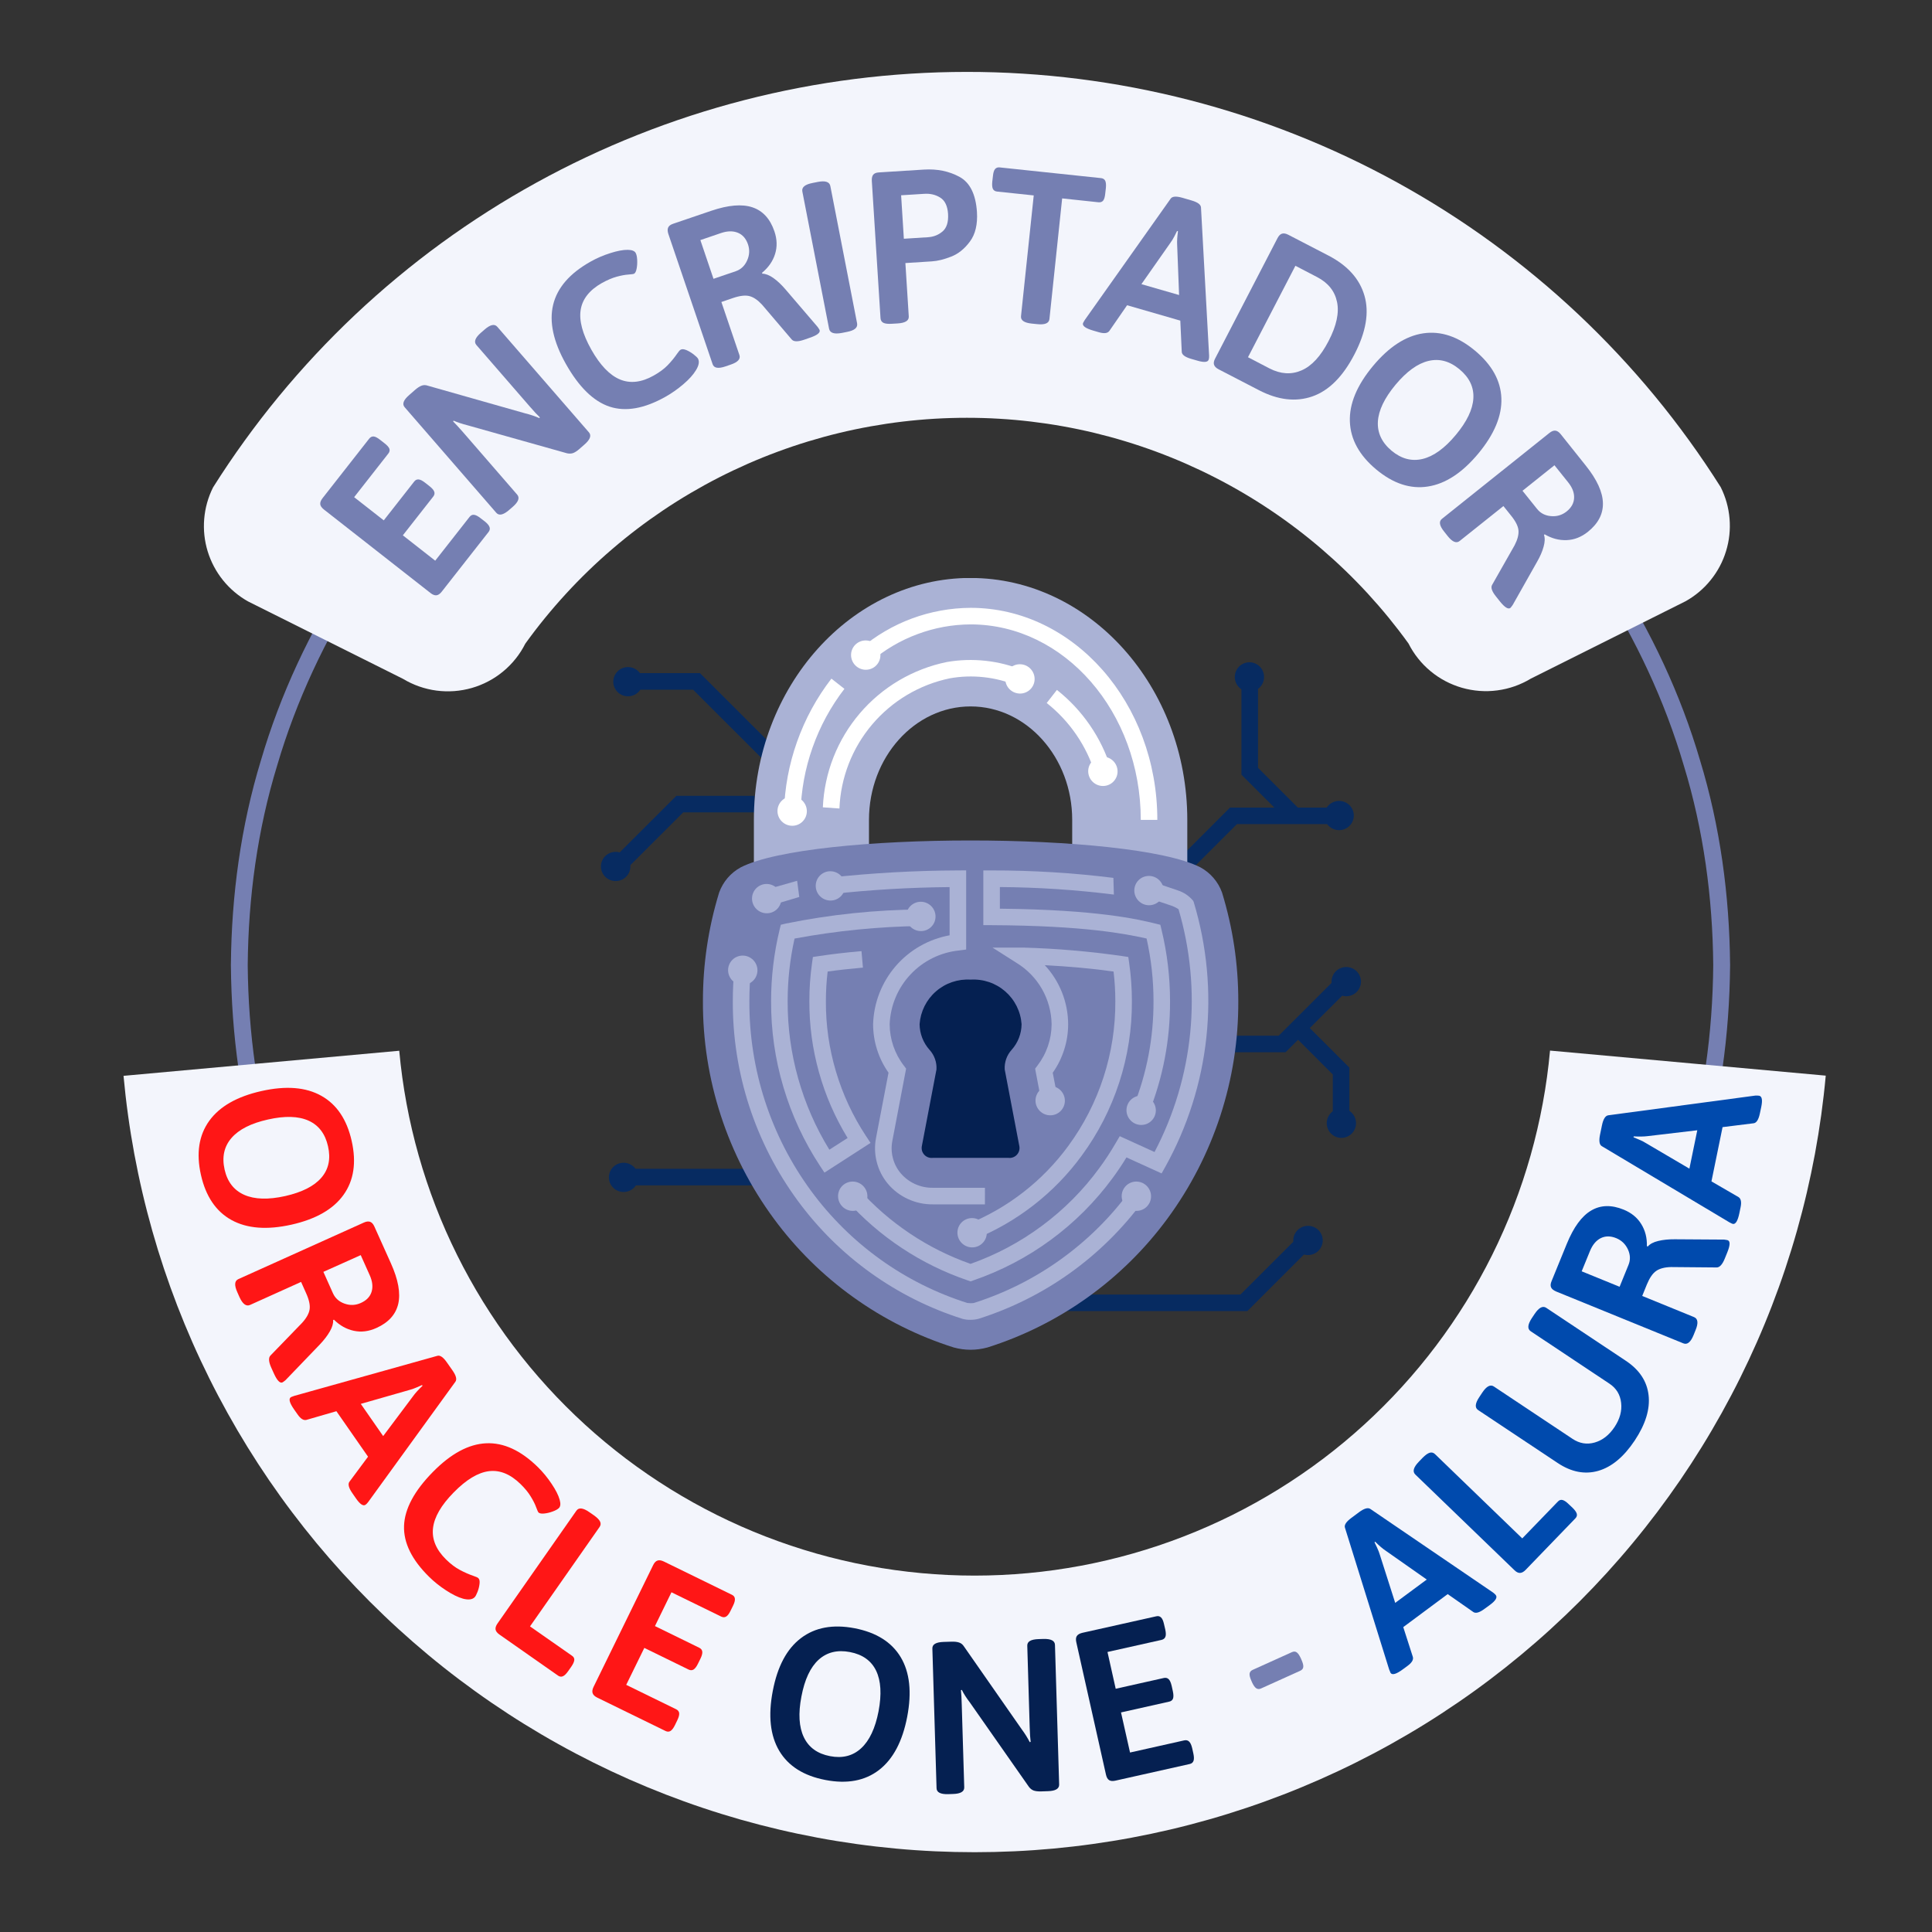 <svg xmlns="http://www.w3.org/2000/svg" xmlns:xlink="http://www.w3.org/1999/xlink" width="500" zoomAndPan="magnify" viewBox="0 0 375 375" height="500" preserveAspectRatio="xMidYMid meet" version="1.0"><rect x="0" y="0" width="375" height="375" fill="#333333" stroke="none"/><defs><g/><clipPath id="1dbb1b11bd"><path d="M 44.812 41.832 L 335.812 41.832 L 335.812 332.832 L 44.812 332.832 Z M 44.812 41.832 " clip-rule="nonzero"/></clipPath><clipPath id="cd3523c7ad"><path d="M 146 112.203 L 231 112.203 L 231 221 L 146 221 Z M 146 112.203 " clip-rule="nonzero"/></clipPath><clipPath id="c4ea745322"><path d="M 258 187 L 264.152 187 L 264.152 194 L 258 194 Z M 258 187 " clip-rule="nonzero"/></clipPath><clipPath id="fc28727641"><path d="M 116.402 165 L 123 165 L 123 172 L 116.402 172 Z M 116.402 165 " clip-rule="nonzero"/></clipPath></defs><g clip-path="url(#1dbb1b11bd)"><path fill="#757fb2" d="M 326.809 226.125 C 323.121 238.688 317.488 250.602 310.496 261.578 C 304.727 270.508 298.164 278.902 290.789 286.535 C 289.836 287.578 288.773 288.512 287.762 289.496 C 286.73 290.465 285.73 291.465 284.68 292.406 L 281.484 295.188 L 279.883 296.578 L 278.227 297.895 L 274.918 300.539 C 273.793 301.398 272.637 302.207 271.504 303.047 C 269.258 304.766 266.867 306.277 264.531 307.867 C 264.191 308.094 263.84 308.332 263.469 308.578 C 263.086 308.809 262.691 309.047 262.277 309.293 C 261.453 309.789 260.566 310.32 259.621 310.883 C 257.75 312.059 255.543 313.164 253.156 314.43 C 252.555 314.742 251.953 315.078 251.316 315.383 C 250.68 315.68 250.031 315.98 249.367 316.289 C 248.039 316.902 246.664 317.535 245.246 318.191 C 242.34 319.328 239.309 320.691 236.004 321.75 C 222.949 326.484 206.66 329.41 190.312 329.48 C 173.965 329.41 157.672 326.484 144.621 321.75 C 141.312 320.691 138.281 319.328 135.375 318.191 C 133.957 317.535 132.582 316.902 131.258 316.289 C 130.594 315.98 129.941 315.68 129.305 315.383 C 128.672 315.078 128.07 314.742 127.469 314.43 C 125.082 313.164 122.871 312.059 121.004 310.887 C 120.059 310.32 119.168 309.789 118.344 309.293 C 117.934 309.047 117.535 308.809 117.156 308.578 C 116.785 308.332 116.43 308.094 116.094 307.867 C 107.215 302.047 98.871 295.438 91.285 288.012 C 83.285 280.02 76.293 271.07 70.125 261.578 C 63.137 250.602 57.504 238.688 53.812 226.125 C 49.973 213.605 48.195 200.469 48.082 187.332 C 48.195 174.191 49.973 161.055 53.812 148.535 C 57.504 135.973 63.137 124.059 70.125 113.082 C 75.895 104.152 82.457 95.758 89.832 88.125 C 90.785 87.082 91.852 86.148 92.863 85.164 C 93.891 84.195 94.891 83.199 95.945 82.254 L 100.738 78.082 L 102.395 76.766 L 105.707 74.121 C 106.828 73.266 107.984 72.453 109.121 71.613 C 111.367 69.895 113.754 68.383 116.094 66.793 C 116.43 66.566 116.785 66.328 117.152 66.082 C 117.535 65.852 117.93 65.613 118.344 65.367 C 119.168 64.871 120.055 64.34 121.004 63.777 C 122.871 62.602 125.082 61.5 127.465 60.23 C 128.066 59.922 128.668 59.582 129.305 59.277 C 129.941 58.98 130.594 58.68 131.254 58.371 C 132.582 57.758 133.957 57.125 135.375 56.469 C 138.281 55.332 141.312 53.969 144.617 52.91 C 157.672 48.176 173.961 45.25 190.312 45.18 C 206.66 45.25 222.949 48.176 236 52.91 C 239.309 53.969 242.34 55.332 245.246 56.469 C 246.664 57.125 248.039 57.758 249.367 58.371 C 250.027 58.68 250.68 58.98 251.316 59.277 C 251.953 59.582 252.555 59.922 253.152 60.23 C 255.539 61.496 257.75 62.602 259.617 63.777 C 260.562 64.34 261.453 64.871 262.277 65.367 C 262.688 65.613 263.086 65.852 263.469 66.082 C 263.836 66.328 264.191 66.566 264.527 66.793 C 273.41 72.613 281.754 79.223 289.336 86.648 C 297.336 94.641 304.328 103.59 310.496 113.082 C 317.488 124.059 323.121 135.973 326.809 148.535 C 330.648 161.055 332.426 174.191 332.539 187.332 C 332.426 200.469 330.648 213.605 326.809 226.125 Z M 335.809 187.234 L 335.809 187.223 C 335.688 173.805 333.883 160.383 329.977 147.582 C 326.215 134.742 320.457 122.555 313.281 111.363 L 309.832 106.176 C 309.832 106.176 308.832 104.781 307.34 102.691 C 305.898 100.555 303.695 97.926 301.59 95.219 C 299.32 92.648 297.148 89.996 295.316 88.191 C 293.539 86.332 292.355 85.098 292.355 85.098 C 292.355 85.098 292.055 84.793 291.516 84.273 C 290.977 83.754 290.207 83.008 289.281 82.117 C 287.48 80.281 284.863 78.066 282.297 75.797 C 280.98 74.703 279.625 73.656 278.375 72.648 C 277.746 72.148 277.141 71.664 276.562 71.207 C 275.965 70.777 275.402 70.371 274.879 69.992 C 272.797 68.488 271.406 67.488 271.406 67.488 C 271.406 67.488 271.105 67.242 270.617 66.926 C 270.129 66.602 269.484 66.168 268.84 65.734 C 267.547 64.871 266.254 64.004 266.254 64.004 C 265.91 63.773 265.547 63.527 265.172 63.273 C 264.781 63.039 264.375 62.793 263.953 62.539 C 263.109 62.031 262.203 61.484 261.238 60.906 C 259.328 59.703 257.066 58.566 254.625 57.266 C 254.012 56.945 253.395 56.602 252.746 56.289 C 252.094 55.984 251.43 55.676 250.754 55.359 C 249.395 54.73 247.988 54.078 246.539 53.406 C 243.562 52.238 240.461 50.844 237.078 49.754 C 223.719 44.902 207.039 41.895 190.312 41.832 C 173.582 41.895 156.902 44.902 143.543 49.754 C 140.16 50.844 137.059 52.238 134.082 53.406 C 132.633 54.078 131.227 54.73 129.871 55.359 C 129.191 55.676 128.527 55.984 127.875 56.289 C 127.223 56.602 126.609 56.945 125.996 57.266 C 123.555 58.566 121.293 59.703 119.383 60.906 C 118.418 61.484 117.512 62.031 116.668 62.539 C 116.246 62.793 115.84 63.039 115.453 63.273 C 115.074 63.531 114.711 63.773 114.367 64.004 C 114.367 64.004 113.074 64.871 111.781 65.734 C 111.137 66.168 110.492 66.602 110.008 66.926 C 109.516 67.242 109.215 67.488 109.215 67.488 C 109.215 67.488 107.824 68.488 105.742 69.992 C 105.219 70.371 104.656 70.777 104.059 71.207 C 103.484 71.664 102.875 72.148 102.246 72.648 C 100.996 73.656 99.641 74.703 98.324 75.797 C 95.758 78.066 93.141 80.281 91.34 82.117 C 90.414 83.008 89.645 83.754 89.105 84.273 C 88.566 84.793 88.266 85.098 88.266 85.098 C 88.266 85.098 87.082 86.332 85.305 88.191 C 83.477 89.996 81.301 92.648 79.031 95.219 C 76.93 97.926 74.723 100.555 73.285 102.691 C 71.789 104.781 70.789 106.18 70.789 106.18 L 67.34 111.363 C 60.164 122.555 54.406 134.746 50.648 147.582 C 46.738 160.383 44.934 173.809 44.816 187.223 L 44.812 187.234 L 44.812 187.426 L 44.816 187.438 C 44.934 200.855 46.738 214.277 50.648 227.078 C 54.406 239.918 60.164 252.105 67.34 263.297 L 70.793 268.484 C 70.793 268.484 71.789 269.879 73.285 271.969 C 74.723 274.105 76.93 276.738 79.031 279.441 C 81.301 282.012 83.477 284.664 85.305 286.473 C 87.082 288.324 88.266 289.562 88.266 289.562 C 88.266 289.562 88.566 289.867 89.105 290.387 C 89.645 290.906 90.414 291.652 91.34 292.543 C 93.141 294.383 95.758 296.594 98.324 298.863 C 99.641 299.957 100.996 301.004 102.246 302.012 C 102.875 302.512 103.484 302.996 104.059 303.453 C 104.656 303.883 105.219 304.289 105.742 304.668 C 107.824 306.172 109.215 307.172 109.215 307.172 C 109.215 307.172 109.516 307.418 110.008 307.734 C 110.492 308.059 111.137 308.492 111.781 308.926 C 113.074 309.789 114.367 310.656 114.367 310.656 C 114.715 310.887 115.074 311.133 115.453 311.387 C 115.84 311.621 116.246 311.867 116.668 312.121 C 117.512 312.629 118.418 313.176 119.387 313.754 C 121.293 314.957 123.555 316.094 125.996 317.395 C 126.609 317.715 127.227 318.059 127.875 318.371 C 128.527 318.676 129.191 318.984 129.871 319.301 C 131.227 319.93 132.633 320.582 134.086 321.254 C 137.059 322.422 140.16 323.816 143.547 324.906 C 156.902 329.758 173.582 332.762 190.312 332.832 C 207.039 332.762 223.719 329.758 237.078 324.906 C 240.461 323.816 243.562 322.422 246.539 321.254 C 247.988 320.582 249.395 319.93 250.754 319.301 C 251.43 318.984 252.098 318.676 252.75 318.371 C 253.398 318.059 254.016 317.715 254.629 317.395 C 257.07 316.094 259.328 314.957 261.238 313.754 C 262.203 313.176 263.109 312.629 263.957 312.121 C 264.375 311.867 264.781 311.621 265.172 311.387 C 265.547 311.129 265.91 310.887 266.254 310.656 C 266.254 310.656 267.547 309.789 268.84 308.926 C 269.484 308.492 270.133 308.059 270.617 307.734 C 271.105 307.418 271.406 307.172 271.406 307.172 C 271.406 307.172 272.797 306.172 274.879 304.668 C 275.402 304.289 275.965 303.883 276.562 303.453 C 277.141 302.996 277.746 302.512 278.375 302.012 C 279.625 301.004 280.98 299.957 282.297 298.863 C 284.863 296.594 287.48 294.383 289.281 292.543 C 290.207 291.652 290.977 290.906 291.516 290.387 C 292.055 289.867 292.355 289.562 292.355 289.562 C 292.355 289.562 293.539 288.324 295.316 286.473 C 297.148 284.664 299.32 282.012 301.59 279.441 C 303.695 276.738 305.898 274.105 307.34 271.969 C 308.836 269.879 309.832 268.484 309.832 268.484 L 313.281 263.297 C 320.457 252.105 326.215 239.918 329.977 227.078 C 333.883 214.277 335.688 200.852 335.809 187.438 L 335.809 187.426 L 335.812 187.332 L 335.809 187.234 " fill-opacity="1" fill-rule="nonzero"/></g><path fill="#072b61" d="M 249.527 204.242 L 239.426 204.242 L 239.426 201.031 L 248.195 201.031 L 260.094 189.145 L 262.367 191.418 Z M 249.527 204.242 " fill-opacity="1" fill-rule="nonzero"/><path fill="#072b61" d="M 228.082 171.953 L 225.809 169.68 L 238.754 156.746 L 259.992 156.746 L 259.992 159.957 L 240.09 159.957 Z M 228.082 171.953 " fill-opacity="1" fill-rule="nonzero"/><path fill="#072b61" d="M 250.094 159.488 L 240.965 150.371 L 240.965 131.328 L 244.18 131.328 L 244.18 149.035 L 252.371 157.215 Z M 250.094 159.488 " fill-opacity="1" fill-rule="nonzero"/><path fill="#072b61" d="M 261.914 218.082 L 258.695 218.082 L 258.695 208.555 L 250.508 200.375 L 252.781 198.102 L 261.914 207.223 Z M 261.914 218.082 " fill-opacity="1" fill-rule="nonzero"/><path fill="#072b61" d="M 120.711 169.566 L 118.438 167.293 L 131.277 154.469 L 146.477 154.469 L 146.477 157.68 L 132.609 157.68 Z M 120.711 169.566 " fill-opacity="1" fill-rule="nonzero"/><path fill="#072b61" d="M 242.105 254.48 L 203.684 254.48 L 203.684 251.266 L 240.773 251.266 L 252.672 239.379 L 254.945 241.652 Z M 242.105 254.48 " fill-opacity="1" fill-rule="nonzero"/><path fill="#072b61" d="M 120.965 226.863 L 150.766 226.863 L 150.766 230.078 L 120.965 230.078 Z M 120.965 226.863 " fill-opacity="1" fill-rule="nonzero"/><path fill="#072b61" d="M 149.863 149.184 L 134.527 133.867 L 121.816 133.867 L 121.816 130.652 L 135.859 130.652 L 152.137 146.91 Z M 149.863 149.184 " fill-opacity="1" fill-rule="nonzero"/><g clip-path="url(#cd3523c7ad)"><path fill="#aab2d5" d="M 188.391 137.117 C 199.266 137.117 208.113 147.004 208.113 159.137 L 208.113 173.945 C 208.113 186.086 199.266 195.965 188.391 195.965 C 177.512 195.965 168.668 186.082 168.668 173.945 L 168.668 159.137 C 168.668 146.996 177.516 137.117 188.391 137.117 M 188.391 112.176 C 165.258 112.176 146.328 133.309 146.328 159.129 L 146.328 173.938 C 146.328 199.77 165.254 220.891 188.391 220.891 C 211.527 220.891 230.453 199.758 230.453 173.938 L 230.453 159.137 C 230.453 133.309 211.527 112.184 188.391 112.184 Z M 188.391 112.176 " fill-opacity="1" fill-rule="nonzero"/></g><g clip-path="url(#c4ea745322)"><path fill="#072b61" d="M 264.164 190.531 C 264.164 190.91 264.094 191.27 263.945 191.617 C 263.801 191.965 263.594 192.273 263.328 192.539 C 263.059 192.805 262.75 193.012 262.398 193.152 C 262.051 193.297 261.688 193.371 261.309 193.371 C 260.926 193.371 260.562 193.297 260.215 193.152 C 259.863 193.012 259.555 192.805 259.285 192.539 C 259.02 192.273 258.812 191.965 258.668 191.617 C 258.52 191.27 258.449 190.91 258.449 190.531 C 258.449 190.156 258.52 189.797 258.668 189.449 C 258.812 189.102 259.02 188.793 259.285 188.527 C 259.555 188.262 259.863 188.055 260.215 187.914 C 260.562 187.77 260.926 187.695 261.309 187.695 C 261.688 187.695 262.051 187.77 262.398 187.914 C 262.75 188.055 263.059 188.262 263.328 188.527 C 263.594 188.793 263.801 189.102 263.945 189.449 C 264.094 189.797 264.164 190.156 264.164 190.531 Z M 264.164 190.531 " fill-opacity="1" fill-rule="nonzero"/></g><path fill="#072b61" d="M 262.773 158.293 C 262.773 158.672 262.703 159.031 262.555 159.379 C 262.41 159.727 262.203 160.035 261.938 160.301 C 261.668 160.566 261.359 160.77 261.008 160.914 C 260.66 161.059 260.297 161.133 259.918 161.133 C 259.539 161.133 259.172 161.059 258.824 160.914 C 258.473 160.77 258.164 160.566 257.895 160.301 C 257.629 160.035 257.422 159.727 257.277 159.379 C 257.129 159.031 257.059 158.672 257.059 158.293 C 257.059 157.918 257.129 157.555 257.277 157.207 C 257.422 156.859 257.629 156.555 257.895 156.289 C 258.164 156.023 258.473 155.816 258.824 155.672 C 259.172 155.531 259.539 155.457 259.918 155.457 C 260.297 155.457 260.66 155.531 261.008 155.672 C 261.359 155.816 261.668 156.023 261.938 156.289 C 262.203 156.555 262.41 156.859 262.555 157.207 C 262.703 157.555 262.773 157.918 262.773 158.293 Z M 262.773 158.293 " fill-opacity="1" fill-rule="nonzero"/><path fill="#072b61" d="M 245.355 131.402 C 245.355 131.781 245.281 132.145 245.137 132.496 C 244.996 132.844 244.789 133.152 244.523 133.422 C 244.258 133.688 243.949 133.895 243.602 134.039 C 243.254 134.184 242.891 134.258 242.516 134.258 C 242.137 134.258 241.773 134.184 241.426 134.039 C 241.078 133.895 240.773 133.688 240.504 133.422 C 240.238 133.152 240.035 132.844 239.891 132.496 C 239.746 132.145 239.672 131.781 239.672 131.402 C 239.672 131.023 239.746 130.66 239.891 130.312 C 240.035 129.961 240.238 129.652 240.504 129.383 C 240.773 129.117 241.078 128.91 241.426 128.766 C 241.773 128.621 242.137 128.547 242.516 128.547 C 242.891 128.547 243.254 128.621 243.602 128.766 C 243.949 128.91 244.258 129.117 244.523 129.383 C 244.789 129.652 244.996 129.961 245.137 130.312 C 245.281 130.66 245.355 131.023 245.355 131.402 Z M 245.355 131.402 " fill-opacity="1" fill-rule="nonzero"/><path fill="#072b61" d="M 263.203 218.008 C 263.203 218.387 263.129 218.75 262.984 219.102 C 262.84 219.449 262.637 219.758 262.371 220.027 C 262.105 220.293 261.797 220.5 261.449 220.645 C 261.102 220.789 260.738 220.863 260.363 220.863 C 259.984 220.863 259.621 220.789 259.273 220.645 C 258.926 220.5 258.621 220.293 258.352 220.027 C 258.086 219.758 257.883 219.449 257.738 219.102 C 257.594 218.75 257.52 218.387 257.52 218.008 C 257.52 217.629 257.594 217.266 257.738 216.914 C 257.883 216.566 258.086 216.258 258.352 215.988 C 258.621 215.723 258.926 215.516 259.273 215.371 C 259.621 215.227 259.984 215.152 260.363 215.152 C 260.738 215.152 261.102 215.227 261.449 215.371 C 261.797 215.516 262.105 215.723 262.371 215.988 C 262.637 216.258 262.84 216.566 262.984 216.914 C 263.129 217.266 263.203 217.629 263.203 218.008 Z M 263.203 218.008 " fill-opacity="1" fill-rule="nonzero"/><g clip-path="url(#fc28727641)"><path fill="#072b61" d="M 122.355 168.18 C 122.355 168.555 122.285 168.918 122.141 169.266 C 121.996 169.613 121.789 169.918 121.52 170.184 C 121.25 170.449 120.941 170.656 120.594 170.801 C 120.242 170.945 119.879 171.016 119.5 171.016 C 119.121 171.016 118.754 170.945 118.406 170.801 C 118.055 170.656 117.746 170.449 117.477 170.184 C 117.211 169.918 117.004 169.613 116.859 169.266 C 116.715 168.918 116.641 168.555 116.641 168.18 C 116.641 167.801 116.715 167.441 116.859 167.094 C 117.004 166.746 117.211 166.438 117.477 166.172 C 117.746 165.906 118.055 165.703 118.406 165.559 C 118.754 165.414 119.121 165.344 119.5 165.344 C 119.879 165.344 120.242 165.414 120.594 165.559 C 120.941 165.703 121.25 165.906 121.52 166.172 C 121.789 166.438 121.996 166.746 122.141 167.094 C 122.285 167.441 122.355 167.801 122.355 168.18 Z M 122.355 168.18 " fill-opacity="1" fill-rule="nonzero"/></g><path fill="#072b61" d="M 256.742 240.77 C 256.742 241.145 256.668 241.508 256.523 241.855 C 256.379 242.203 256.172 242.508 255.906 242.777 C 255.637 243.043 255.328 243.246 254.977 243.391 C 254.629 243.535 254.262 243.605 253.883 243.605 C 253.504 243.605 253.141 243.535 252.789 243.391 C 252.441 243.246 252.133 243.043 251.863 242.777 C 251.594 242.508 251.387 242.203 251.242 241.855 C 251.098 241.508 251.027 241.145 251.027 240.77 C 251.027 240.395 251.098 240.031 251.242 239.684 C 251.387 239.336 251.594 239.031 251.863 238.762 C 252.133 238.496 252.441 238.293 252.789 238.148 C 253.141 238.004 253.504 237.934 253.883 237.934 C 254.262 237.934 254.629 238.004 254.977 238.148 C 255.328 238.293 255.637 238.496 255.906 238.762 C 256.172 239.031 256.379 239.336 256.523 239.684 C 256.668 240.031 256.742 240.395 256.742 240.77 Z M 256.742 240.77 " fill-opacity="1" fill-rule="nonzero"/><path fill="#072b61" d="M 124.754 132.316 C 124.754 132.691 124.68 133.055 124.535 133.402 C 124.391 133.746 124.184 134.055 123.914 134.32 C 123.648 134.586 123.34 134.793 122.988 134.938 C 122.637 135.078 122.273 135.152 121.895 135.152 C 121.516 135.152 121.152 135.078 120.801 134.938 C 120.449 134.793 120.141 134.586 119.875 134.32 C 119.605 134.055 119.398 133.746 119.254 133.402 C 119.109 133.055 119.035 132.691 119.035 132.316 C 119.035 131.938 119.109 131.578 119.254 131.23 C 119.398 130.883 119.605 130.574 119.875 130.309 C 120.141 130.043 120.449 129.836 120.801 129.695 C 121.152 129.551 121.516 129.477 121.895 129.477 C 122.273 129.477 122.637 129.551 122.988 129.695 C 123.34 129.836 123.648 130.043 123.914 130.309 C 124.184 130.574 124.391 130.883 124.535 131.23 C 124.68 131.578 124.754 131.938 124.754 132.316 Z M 124.754 132.316 " fill-opacity="1" fill-rule="nonzero"/><path fill="#072b61" d="M 123.898 228.527 C 123.898 228.902 123.824 229.266 123.68 229.613 C 123.535 229.961 123.328 230.266 123.062 230.535 C 122.793 230.801 122.484 231.004 122.133 231.148 C 121.785 231.293 121.418 231.363 121.039 231.363 C 120.66 231.363 120.297 231.293 119.945 231.148 C 119.598 231.004 119.289 230.801 119.02 230.535 C 118.75 230.266 118.547 229.961 118.398 229.613 C 118.254 229.266 118.184 228.902 118.184 228.527 C 118.184 228.152 118.254 227.789 118.398 227.441 C 118.547 227.094 118.75 226.789 119.02 226.52 C 119.289 226.254 119.598 226.051 119.945 225.906 C 120.297 225.762 120.66 225.691 121.039 225.691 C 121.418 225.691 121.785 225.762 122.133 225.906 C 122.484 226.051 122.793 226.254 123.062 226.52 C 123.328 226.789 123.535 227.094 123.68 227.441 C 123.824 227.789 123.898 228.152 123.898 228.527 Z M 123.898 228.527 " fill-opacity="1" fill-rule="nonzero"/><path fill="#757fb2" d="M 143.793 168.344 C 142.816 168.875 141.965 169.559 141.238 170.402 C 140.516 171.246 139.965 172.191 139.586 173.234 C 137.48 180.109 136.434 187.137 136.438 194.324 C 136.422 198.094 136.703 201.84 137.285 205.562 C 137.867 209.285 138.742 212.938 139.91 216.523 C 141.078 220.105 142.523 223.574 144.246 226.93 C 145.969 230.281 147.945 233.477 150.18 236.516 C 152.336 239.453 154.715 242.203 157.309 244.77 C 159.902 247.332 162.684 249.676 165.648 251.801 C 168.613 253.926 171.73 255.805 174.992 257.438 C 178.254 259.07 181.625 260.438 185.105 261.539 C 187.297 262.137 189.484 262.137 191.676 261.539 C 195.156 260.438 198.527 259.074 201.789 257.441 C 205.055 255.805 208.168 253.926 211.137 251.801 C 214.102 249.68 216.883 247.332 219.477 244.77 C 222.074 242.207 224.449 239.453 226.609 236.516 C 228.844 233.477 230.82 230.281 232.543 226.93 C 234.266 223.574 235.711 220.105 236.879 216.523 C 238.043 212.938 238.922 209.285 239.504 205.562 C 240.086 201.84 240.367 198.094 240.352 194.324 C 240.355 187.137 239.301 180.109 237.195 173.238 C 236.82 172.195 236.266 171.25 235.543 170.41 C 234.816 169.566 233.969 168.879 232.992 168.348 C 219.375 161.398 157.402 161.398 143.793 168.344 Z M 143.793 168.344 " fill-opacity="1" fill-rule="nonzero"/><path fill="#052051" d="M 195.016 207.59 L 197.867 222.535 C 197.887 222.684 197.895 222.828 197.883 222.977 C 197.871 223.125 197.844 223.27 197.797 223.414 C 197.754 223.555 197.691 223.691 197.617 223.816 C 197.539 223.945 197.449 224.062 197.348 224.168 C 197.242 224.277 197.129 224.371 197.004 224.449 C 196.879 224.531 196.746 224.594 196.605 224.645 C 196.465 224.695 196.32 224.727 196.172 224.746 C 196.023 224.762 195.875 224.758 195.727 224.742 L 181.051 224.742 C 180.906 224.758 180.758 224.762 180.609 224.742 C 180.461 224.727 180.316 224.695 180.176 224.645 C 180.035 224.594 179.902 224.531 179.777 224.449 C 179.652 224.371 179.539 224.277 179.434 224.168 C 179.332 224.062 179.242 223.945 179.164 223.816 C 179.086 223.691 179.027 223.555 178.98 223.414 C 178.938 223.27 178.91 223.125 178.898 222.977 C 178.887 222.828 178.891 222.684 178.914 222.535 L 181.766 207.59 C 181.809 206.887 181.715 206.207 181.48 205.543 C 181.246 204.883 180.895 204.289 180.418 203.77 C 179.809 203.086 179.336 202.312 179.004 201.457 C 178.672 200.602 178.504 199.711 178.492 198.793 C 178.535 198.188 178.637 197.59 178.797 197 C 178.961 196.414 179.176 195.848 179.445 195.301 C 179.719 194.754 180.039 194.242 180.41 193.758 C 180.785 193.277 181.199 192.836 181.66 192.434 C 182.117 192.031 182.613 191.68 183.141 191.375 C 183.668 191.07 184.223 190.82 184.797 190.625 C 185.375 190.43 185.965 190.289 186.57 190.207 C 187.176 190.129 187.781 190.105 188.391 190.145 C 189 190.105 189.605 190.129 190.211 190.211 C 190.816 190.289 191.406 190.43 191.984 190.625 C 192.562 190.82 193.113 191.07 193.641 191.375 C 194.172 191.68 194.664 192.035 195.121 192.434 C 195.582 192.836 195.996 193.277 196.371 193.762 C 196.742 194.242 197.062 194.758 197.336 195.301 C 197.605 195.848 197.824 196.414 197.984 197 C 198.145 197.59 198.246 198.188 198.289 198.793 C 198.277 199.711 198.109 200.602 197.777 201.457 C 197.445 202.312 196.973 203.086 196.359 203.77 C 195.887 204.293 195.535 204.883 195.301 205.543 C 195.07 206.207 194.973 206.887 195.016 207.59 Z M 195.016 207.59 " fill-opacity="1" fill-rule="nonzero"/><path fill="#ffffff" d="M 199.977 129.77 C 200.246 130.035 200.453 130.344 200.598 130.691 C 200.742 131.043 200.816 131.406 200.82 131.781 C 200.82 132.16 200.75 132.523 200.605 132.871 C 200.461 133.219 200.258 133.527 199.988 133.793 C 199.723 134.059 199.418 134.262 199.066 134.406 C 198.719 134.551 198.355 134.621 197.977 134.621 C 197.602 134.617 197.238 134.543 196.887 134.398 C 196.539 134.254 196.23 134.047 195.961 133.781 C 195.691 133.512 195.484 133.203 195.34 132.855 C 195.195 132.504 195.121 132.141 195.121 131.766 C 195.117 131.387 195.191 131.023 195.332 130.676 C 195.477 130.328 195.684 130.02 195.949 129.754 C 196.215 129.488 196.523 129.285 196.871 129.141 C 197.219 129 197.582 128.926 197.961 128.93 C 198.34 128.93 198.703 129.004 199.051 129.148 C 199.402 129.293 199.711 129.5 199.977 129.77 Z M 199.977 129.77 " fill-opacity="1" fill-rule="nonzero"/><path fill="#ffffff" d="M 170.047 125.148 C 170.316 125.414 170.523 125.723 170.668 126.074 C 170.812 126.422 170.887 126.785 170.887 127.164 C 170.887 127.539 170.816 127.902 170.676 128.25 C 170.531 128.598 170.324 128.906 170.059 129.172 C 169.793 129.438 169.484 129.645 169.137 129.785 C 168.789 129.93 168.426 130 168.047 130 C 167.668 130 167.305 129.926 166.957 129.781 C 166.605 129.633 166.297 129.43 166.031 129.16 C 165.762 128.895 165.555 128.586 165.41 128.234 C 165.266 127.887 165.191 127.523 165.188 127.145 C 165.188 126.77 165.258 126.406 165.402 126.059 C 165.547 125.711 165.75 125.402 166.016 125.137 C 166.285 124.871 166.59 124.664 166.941 124.523 C 167.289 124.379 167.652 124.309 168.031 124.309 C 168.406 124.309 168.77 124.383 169.121 124.527 C 169.469 124.676 169.777 124.879 170.047 125.148 Z M 170.047 125.148 " fill-opacity="1" fill-rule="nonzero"/><path fill="#ffffff" d="M 155.766 155.43 C 156.035 155.699 156.242 156.008 156.387 156.355 C 156.531 156.703 156.605 157.066 156.609 157.445 C 156.609 157.824 156.539 158.184 156.395 158.535 C 156.25 158.883 156.047 159.188 155.777 159.453 C 155.512 159.723 155.207 159.926 154.855 160.07 C 154.508 160.211 154.145 160.285 153.766 160.281 C 153.391 160.281 153.027 160.207 152.676 160.062 C 152.328 159.918 152.02 159.711 151.75 159.441 C 151.48 159.176 151.273 158.867 151.129 158.52 C 150.984 158.168 150.91 157.805 150.91 157.43 C 150.906 157.051 150.98 156.688 151.121 156.34 C 151.266 155.992 151.473 155.684 151.738 155.418 C 152.004 155.152 152.312 154.949 152.66 154.805 C 153.008 154.66 153.371 154.59 153.75 154.59 C 154.129 154.594 154.492 154.664 154.84 154.812 C 155.191 154.957 155.5 155.164 155.766 155.43 Z M 155.766 155.43 " fill-opacity="1" fill-rule="nonzero"/><path fill="#ffffff" d="M 216.078 147.707 C 216.348 147.977 216.555 148.285 216.699 148.633 C 216.844 148.984 216.918 149.344 216.918 149.723 C 216.922 150.102 216.848 150.465 216.707 150.812 C 216.562 151.16 216.355 151.465 216.09 151.734 C 215.824 152 215.516 152.203 215.168 152.348 C 214.82 152.488 214.457 152.562 214.078 152.559 C 213.699 152.559 213.336 152.484 212.988 152.34 C 212.637 152.195 212.328 151.988 212.062 151.719 C 211.793 151.453 211.586 151.145 211.441 150.797 C 211.297 150.445 211.223 150.082 211.219 149.707 C 211.219 149.328 211.289 148.965 211.434 148.617 C 211.578 148.27 211.781 147.961 212.051 147.695 C 212.316 147.43 212.621 147.227 212.973 147.082 C 213.32 146.938 213.684 146.867 214.062 146.867 C 214.438 146.871 214.801 146.941 215.152 147.09 C 215.5 147.234 215.809 147.441 216.078 147.707 Z M 216.078 147.707 " fill-opacity="1" fill-rule="nonzero"/><path fill="#aab2d5" d="M 150.824 172.414 C 151.09 172.684 151.297 172.992 151.441 173.34 C 151.59 173.691 151.66 174.055 151.664 174.43 C 151.664 174.809 151.594 175.172 151.449 175.52 C 151.305 175.867 151.102 176.176 150.836 176.441 C 150.57 176.707 150.262 176.91 149.914 177.055 C 149.562 177.199 149.199 177.27 148.824 177.266 C 148.445 177.266 148.082 177.191 147.73 177.047 C 147.383 176.902 147.074 176.695 146.805 176.43 C 146.539 176.16 146.332 175.852 146.184 175.504 C 146.039 175.152 145.965 174.789 145.965 174.414 C 145.965 174.035 146.035 173.672 146.18 173.324 C 146.32 172.977 146.527 172.668 146.793 172.402 C 147.059 172.137 147.367 171.934 147.715 171.789 C 148.062 171.645 148.426 171.574 148.805 171.578 C 149.184 171.578 149.547 171.652 149.895 171.797 C 150.246 171.941 150.555 172.148 150.824 172.414 Z M 150.824 172.414 " fill-opacity="1" fill-rule="nonzero"/><path fill="#aab2d5" d="M 163.188 169.945 C 163.457 170.215 163.664 170.523 163.809 170.871 C 163.957 171.223 164.027 171.586 164.031 171.961 C 164.031 172.34 163.961 172.703 163.816 173.051 C 163.672 173.398 163.469 173.707 163.203 173.973 C 162.934 174.238 162.629 174.441 162.277 174.586 C 161.93 174.73 161.566 174.801 161.188 174.797 C 160.812 174.797 160.449 174.723 160.098 174.578 C 159.75 174.434 159.441 174.227 159.172 173.961 C 158.902 173.691 158.695 173.383 158.551 173.035 C 158.406 172.684 158.332 172.32 158.332 171.945 C 158.332 171.566 158.402 171.203 158.547 170.855 C 158.688 170.508 158.895 170.199 159.16 169.934 C 159.426 169.668 159.734 169.465 160.082 169.32 C 160.43 169.176 160.793 169.105 161.172 169.109 C 161.551 169.109 161.914 169.184 162.262 169.328 C 162.613 169.473 162.922 169.68 163.188 169.945 Z M 163.188 169.945 " fill-opacity="1" fill-rule="nonzero"/><path fill="#aab2d5" d="M 180.746 175.871 C 181.016 176.141 181.223 176.449 181.367 176.797 C 181.512 177.145 181.586 177.508 181.586 177.887 C 181.59 178.262 181.516 178.625 181.375 178.973 C 181.23 179.324 181.023 179.629 180.758 179.895 C 180.492 180.16 180.184 180.367 179.836 180.512 C 179.488 180.652 179.125 180.723 178.746 180.723 C 178.367 180.723 178.004 180.648 177.656 180.504 C 177.305 180.359 176.996 180.152 176.73 179.883 C 176.461 179.617 176.254 179.309 176.109 178.957 C 175.965 178.609 175.891 178.246 175.891 177.867 C 175.887 177.492 175.961 177.129 176.102 176.781 C 176.246 176.434 176.449 176.125 176.719 175.859 C 176.984 175.594 177.293 175.387 177.641 175.246 C 177.988 175.102 178.352 175.031 178.73 175.031 C 179.105 175.031 179.473 175.105 179.82 175.25 C 180.172 175.398 180.48 175.605 180.746 175.871 Z M 180.746 175.871 " fill-opacity="1" fill-rule="nonzero"/><path fill="#aab2d5" d="M 146.18 186.32 C 146.445 186.59 146.652 186.895 146.801 187.246 C 146.945 187.594 147.02 187.957 147.02 188.336 C 147.02 188.711 146.949 189.074 146.805 189.422 C 146.664 189.773 146.457 190.078 146.191 190.344 C 145.926 190.609 145.617 190.816 145.27 190.957 C 144.922 191.102 144.559 191.172 144.18 191.172 C 143.801 191.172 143.438 191.098 143.09 190.953 C 142.738 190.805 142.43 190.602 142.16 190.332 C 141.895 190.066 141.688 189.758 141.543 189.406 C 141.395 189.059 141.324 188.695 141.32 188.316 C 141.32 187.941 141.391 187.578 141.535 187.23 C 141.68 186.883 141.883 186.574 142.148 186.309 C 142.414 186.043 142.723 185.836 143.07 185.695 C 143.422 185.551 143.785 185.48 144.16 185.48 C 144.539 185.48 144.902 185.555 145.254 185.699 C 145.602 185.848 145.91 186.055 146.18 186.32 Z M 146.18 186.32 " fill-opacity="1" fill-rule="nonzero"/><path fill="#aab2d5" d="M 190.691 237.266 C 190.961 237.535 191.168 237.844 191.312 238.191 C 191.457 238.539 191.531 238.902 191.531 239.281 C 191.535 239.66 191.465 240.023 191.32 240.371 C 191.176 240.719 190.973 241.023 190.703 241.289 C 190.438 241.559 190.133 241.762 189.781 241.906 C 189.434 242.047 189.07 242.121 188.691 242.117 C 188.316 242.117 187.949 242.043 187.602 241.898 C 187.254 241.754 186.945 241.547 186.676 241.277 C 186.406 241.012 186.199 240.703 186.055 240.355 C 185.91 240.004 185.836 239.641 185.836 239.266 C 185.832 238.887 185.906 238.523 186.047 238.176 C 186.191 237.828 186.398 237.52 186.664 237.254 C 186.93 236.988 187.238 236.785 187.586 236.641 C 187.934 236.496 188.297 236.426 188.676 236.426 C 189.055 236.43 189.418 236.5 189.766 236.648 C 190.117 236.793 190.426 237 190.691 237.266 Z M 190.691 237.266 " fill-opacity="1" fill-rule="nonzero"/><path fill="#aab2d5" d="M 205.852 211.629 C 206.117 211.898 206.324 212.207 206.469 212.555 C 206.617 212.902 206.691 213.266 206.691 213.645 C 206.691 214.02 206.621 214.383 206.477 214.73 C 206.332 215.082 206.129 215.387 205.863 215.652 C 205.598 215.918 205.289 216.125 204.941 216.27 C 204.59 216.41 204.227 216.48 203.852 216.48 C 203.473 216.48 203.109 216.406 202.758 216.262 C 202.41 216.117 202.102 215.91 201.832 215.641 C 201.566 215.375 201.359 215.066 201.211 214.715 C 201.066 214.367 200.992 214.004 200.992 213.625 C 200.992 213.25 201.062 212.887 201.207 212.539 C 201.348 212.191 201.555 211.883 201.82 211.617 C 202.086 211.352 202.395 211.145 202.742 211.004 C 203.094 210.859 203.453 210.789 203.832 210.789 C 204.211 210.789 204.574 210.863 204.926 211.008 C 205.273 211.156 205.582 211.363 205.852 211.629 Z M 205.852 211.629 " fill-opacity="1" fill-rule="nonzero"/><path fill="#aab2d5" d="M 167.523 230.18 C 167.793 230.445 168 230.754 168.145 231.105 C 168.289 231.453 168.363 231.816 168.363 232.195 C 168.367 232.57 168.293 232.934 168.152 233.281 C 168.008 233.629 167.801 233.938 167.535 234.203 C 167.27 234.469 166.961 234.676 166.613 234.816 C 166.266 234.961 165.902 235.031 165.523 235.031 C 165.145 235.031 164.781 234.957 164.434 234.812 C 164.082 234.664 163.773 234.461 163.508 234.191 C 163.238 233.922 163.031 233.617 162.887 233.266 C 162.742 232.918 162.668 232.555 162.668 232.176 C 162.664 231.801 162.738 231.438 162.879 231.09 C 163.023 230.742 163.227 230.434 163.496 230.168 C 163.762 229.902 164.07 229.695 164.418 229.555 C 164.766 229.41 165.129 229.34 165.508 229.34 C 165.883 229.34 166.25 229.414 166.598 229.559 C 166.949 229.707 167.258 229.91 167.523 230.18 Z M 167.523 230.18 " fill-opacity="1" fill-rule="nonzero"/><path fill="#aab2d5" d="M 225.027 170.855 C 225.293 171.121 225.5 171.43 225.645 171.781 C 225.793 172.129 225.867 172.492 225.867 172.871 C 225.867 173.246 225.797 173.609 225.652 173.957 C 225.508 174.305 225.305 174.613 225.039 174.879 C 224.773 175.145 224.465 175.352 224.117 175.492 C 223.766 175.637 223.402 175.707 223.027 175.707 C 222.648 175.707 222.285 175.633 221.934 175.488 C 221.586 175.34 221.277 175.133 221.008 174.867 C 220.742 174.598 220.535 174.293 220.387 173.941 C 220.242 173.594 220.168 173.23 220.168 172.852 C 220.168 172.477 220.238 172.113 220.383 171.766 C 220.523 171.414 220.73 171.109 220.996 170.844 C 221.262 170.578 221.57 170.371 221.918 170.23 C 222.27 170.086 222.633 170.016 223.008 170.016 C 223.387 170.016 223.75 170.09 224.102 170.234 C 224.449 170.383 224.758 170.586 225.027 170.855 Z M 225.027 170.855 " fill-opacity="1" fill-rule="nonzero"/><path fill="#aab2d5" d="M 223.508 213.5 C 223.773 213.77 223.98 214.078 224.125 214.426 C 224.273 214.773 224.344 215.137 224.348 215.516 C 224.348 215.895 224.277 216.254 224.133 216.605 C 223.988 216.953 223.785 217.258 223.52 217.523 C 223.254 217.789 222.945 217.996 222.598 218.141 C 222.246 218.281 221.883 218.352 221.508 218.352 C 221.129 218.352 220.766 218.277 220.414 218.133 C 220.066 217.988 219.758 217.781 219.488 217.512 C 219.223 217.246 219.016 216.938 218.867 216.586 C 218.723 216.238 218.648 215.875 218.648 215.5 C 218.648 215.121 218.719 214.758 218.863 214.41 C 219.004 214.062 219.211 213.754 219.477 213.488 C 219.742 213.223 220.051 213.02 220.398 212.875 C 220.746 212.73 221.109 212.66 221.488 212.66 C 221.867 212.664 222.23 212.734 222.578 212.883 C 222.93 213.027 223.238 213.234 223.508 213.5 Z M 223.508 213.5 " fill-opacity="1" fill-rule="nonzero"/><path fill="#aab2d5" d="M 222.578 230.18 C 222.848 230.449 223.055 230.758 223.199 231.105 C 223.344 231.457 223.418 231.82 223.418 232.195 C 223.422 232.574 223.348 232.938 223.207 233.285 C 223.062 233.633 222.855 233.938 222.59 234.207 C 222.324 234.473 222.016 234.676 221.668 234.82 C 221.32 234.961 220.957 235.035 220.578 235.031 C 220.199 235.031 219.836 234.957 219.488 234.812 C 219.137 234.668 218.828 234.461 218.562 234.191 C 218.293 233.926 218.086 233.617 217.941 233.27 C 217.797 232.918 217.723 232.555 217.719 232.18 C 217.719 231.801 217.789 231.438 217.934 231.09 C 218.078 230.742 218.281 230.434 218.551 230.168 C 218.816 229.902 219.121 229.699 219.473 229.555 C 219.82 229.41 220.184 229.34 220.562 229.34 C 220.938 229.344 221.301 229.418 221.652 229.562 C 222 229.707 222.309 229.914 222.578 230.18 Z M 222.578 230.18 " fill-opacity="1" fill-rule="nonzero"/><path fill="#aab2d5" d="M 160.027 227.605 L 159.148 226.277 C 156.035 221.531 153.672 216.441 152.059 211.004 C 150.441 205.562 149.648 200.008 149.668 194.336 C 149.668 189.641 150.219 185.012 151.32 180.449 L 151.555 179.496 L 152.504 179.266 C 161.164 177.504 169.91 176.59 178.75 176.523 L 178.855 179.734 C 170.574 179.844 162.363 180.66 154.223 182.176 C 153.328 186.176 152.883 190.23 152.883 194.34 C 152.867 199.426 153.547 204.418 154.922 209.312 C 156.297 214.207 158.316 218.824 160.977 223.156 L 164.52 220.883 C 162.074 216.883 160.219 212.629 158.961 208.117 C 157.699 203.605 157.078 199.008 157.098 194.324 C 157.094 191.848 157.266 189.383 157.617 186.93 L 157.785 185.75 L 158.965 185.574 C 161.422 185.199 164.195 184.875 167.215 184.613 L 167.496 187.812 C 165.02 188.031 162.727 188.285 160.645 188.574 C 160.418 190.484 160.305 192.402 160.305 194.324 C 160.281 198.969 160.934 203.52 162.258 207.977 C 163.582 212.43 165.52 216.598 168.074 220.48 L 168.969 221.836 Z M 160.027 227.605 " fill-opacity="1" fill-rule="nonzero"/><path fill="#aab2d5" d="M 222.957 216.094 L 219.969 214.898 C 222.609 208.293 223.918 201.438 223.895 194.324 C 223.895 190.223 223.449 186.168 222.551 182.164 C 218.484 181.27 210.59 179.664 192.461 179.574 L 190.863 179.574 L 190.863 168.949 L 192.48 168.949 C 200.387 168.938 208.262 169.418 216.109 170.395 L 216.203 173.637 C 208.855 172.715 201.484 172.227 194.078 172.176 L 194.078 176.375 C 213.117 176.57 220.926 178.453 224.266 179.266 L 225.219 179.5 L 225.449 180.449 C 226.551 185 227.105 189.629 227.105 194.328 C 227.129 201.852 225.746 209.105 222.957 216.094 Z M 222.957 216.094 " fill-opacity="1" fill-rule="nonzero"/><path fill="#aab2d5" d="M 191.172 233.766 L 181.051 233.766 C 179.367 233.777 177.762 233.434 176.234 232.73 C 174.703 232.027 173.398 231.031 172.316 229.746 C 171.289 228.508 170.578 227.109 170.18 225.551 C 169.781 223.996 169.734 222.426 170.039 220.848 L 172.461 208.211 C 171.492 206.832 170.75 205.34 170.238 203.73 C 169.727 202.125 169.473 200.48 169.469 198.793 C 169.5 197.766 169.617 196.75 169.82 195.742 C 170.027 194.734 170.312 193.754 170.684 192.793 C 171.059 191.836 171.508 190.914 172.035 190.035 C 172.566 189.152 173.164 188.324 173.836 187.543 C 174.508 186.762 175.238 186.047 176.031 185.391 C 176.824 184.738 177.668 184.152 178.559 183.645 C 179.453 183.133 180.383 182.699 181.348 182.348 C 182.312 181.992 183.305 181.727 184.316 181.539 L 184.316 172.184 C 176.645 172.25 168.992 172.703 161.367 173.539 L 160.992 170.348 C 169.273 169.445 177.578 168.98 185.91 168.949 L 187.531 168.938 L 187.531 184.305 L 186.133 184.488 C 185.242 184.578 184.367 184.75 183.508 184.996 C 182.648 185.242 181.816 185.566 181.016 185.961 C 180.211 186.359 179.449 186.824 178.73 187.355 C 178.012 187.887 177.348 188.48 176.734 189.133 C 176.121 189.785 175.57 190.484 175.086 191.234 C 174.598 191.984 174.18 192.773 173.836 193.598 C 173.488 194.422 173.219 195.273 173.027 196.145 C 172.832 197.02 172.719 197.902 172.684 198.793 C 172.688 200.25 172.926 201.668 173.398 203.047 C 173.875 204.426 174.555 205.695 175.445 206.848 L 175.875 207.418 L 173.203 221.453 C 172.988 222.559 173.02 223.66 173.301 224.75 C 173.578 225.844 174.078 226.824 174.797 227.695 C 175.574 228.613 176.508 229.32 177.605 229.82 C 178.699 230.32 179.852 230.562 181.055 230.547 L 191.176 230.547 Z M 191.172 233.766 " fill-opacity="1" fill-rule="nonzero"/><path fill="#aab2d5" d="M 188.988 240.613 L 187.801 237.629 C 191.711 236.051 195.328 233.969 198.656 231.383 C 201.98 228.793 204.887 225.801 207.375 222.398 C 208.859 220.375 210.172 218.25 211.316 216.02 C 212.457 213.785 213.418 211.477 214.191 209.094 C 214.965 206.707 215.543 204.277 215.93 201.801 C 216.312 199.324 216.5 196.832 216.484 194.324 C 216.484 192.398 216.371 190.484 216.141 188.574 C 212.164 188.012 207.691 187.598 202.793 187.34 C 204.242 188.898 205.355 190.668 206.141 192.645 C 206.922 194.621 207.316 196.676 207.328 198.801 C 207.324 200.488 207.07 202.133 206.559 203.738 C 206.047 205.348 205.309 206.84 204.336 208.219 L 205.324 213.348 L 202.152 213.945 L 200.918 207.426 L 201.348 206.859 C 202.238 205.703 202.922 204.434 203.398 203.055 C 203.871 201.672 204.109 200.254 204.117 198.793 C 204.098 197.594 203.93 196.418 203.613 195.262 C 203.297 194.105 202.84 193.008 202.246 191.965 C 201.648 190.926 200.934 189.977 200.098 189.117 C 199.258 188.258 198.328 187.516 197.305 186.891 L 192.641 183.926 L 198.609 183.926 C 205.043 184.109 211.449 184.656 217.82 185.57 L 219 185.75 L 219.172 186.926 C 219.523 189.387 219.703 191.852 219.699 194.32 C 219.715 197 219.52 199.66 219.105 202.305 C 218.695 204.949 218.078 207.543 217.25 210.09 C 216.422 212.637 215.398 215.102 214.18 217.484 C 212.957 219.867 211.555 222.137 209.969 224.297 C 207.305 227.941 204.188 231.148 200.621 233.922 C 197.059 236.691 193.18 238.922 188.988 240.613 Z M 188.988 240.613 " fill-opacity="1" fill-rule="nonzero"/><path fill="#aab2d5" d="M 188.391 256.176 C 187.855 256.188 187.328 256.125 186.809 255.984 C 183.625 254.977 180.539 253.723 177.555 252.23 C 174.57 250.734 171.723 249.016 169.008 247.07 C 166.297 245.125 163.75 242.977 161.379 240.633 C 159.004 238.285 156.832 235.766 154.855 233.078 C 152.805 230.285 150.988 227.352 149.406 224.273 C 147.824 221.191 146.5 218.004 145.426 214.715 C 144.355 211.422 143.551 208.066 143.016 204.645 C 142.48 201.227 142.223 197.785 142.238 194.324 C 142.238 192.148 142.344 189.961 142.555 187.824 L 145.754 188.137 C 145.555 190.172 145.453 192.254 145.453 194.316 C 145.438 197.609 145.684 200.879 146.191 204.133 C 146.699 207.383 147.461 210.574 148.48 213.707 C 149.5 216.836 150.758 219.867 152.262 222.797 C 153.766 225.723 155.492 228.516 157.441 231.168 C 159.316 233.723 161.383 236.113 163.637 238.34 C 165.887 240.57 168.305 242.605 170.879 244.453 C 173.453 246.301 176.16 247.934 178.996 249.352 C 181.828 250.77 184.758 251.957 187.781 252.914 C 187.762 252.883 187.992 252.949 188.383 252.949 C 188.605 252.957 188.828 252.938 189.047 252.902 C 192.062 251.941 194.988 250.75 197.816 249.332 C 200.645 247.91 203.344 246.277 205.914 244.43 C 208.484 242.582 210.895 240.547 213.145 238.32 C 215.391 236.094 217.453 233.707 219.324 231.152 L 221.914 233.055 C 219.938 235.746 217.762 238.266 215.387 240.613 C 213.012 242.961 210.469 245.109 207.754 247.055 C 205.039 249 202.188 250.723 199.199 252.219 C 196.211 253.715 193.125 254.965 189.941 255.977 C 189.434 256.109 188.918 256.176 188.391 256.176 Z M 188.391 248.711 L 187.875 248.539 C 183.34 246.996 179.074 244.906 175.078 242.266 C 171.082 239.621 167.488 236.516 164.297 232.949 L 166.688 230.801 C 169.633 234.094 172.945 236.969 176.617 239.426 C 180.289 241.887 184.211 243.848 188.383 245.316 C 193.375 243.547 198 241.082 202.254 237.922 C 206.508 234.762 210.203 231.051 213.336 226.781 C 214.52 225.18 215.605 223.516 216.602 221.793 L 217.344 220.531 L 224.094 223.605 C 225.98 220.012 227.504 216.27 228.668 212.383 C 229.832 208.496 230.613 204.531 231.016 200.496 C 231.414 196.457 231.422 192.418 231.043 188.379 C 230.664 184.34 229.898 180.371 228.754 176.48 C 228.379 176.227 227.977 176.016 227.551 175.855 L 222.516 174.152 L 223.547 171.109 L 228.582 172.816 C 229.789 173.203 230.793 173.883 231.602 174.855 L 231.703 175.102 C 232.984 179.348 233.832 183.68 234.246 188.098 C 234.66 192.516 234.629 196.934 234.156 201.344 C 233.684 205.754 232.777 210.078 231.434 214.305 C 230.094 218.535 228.344 222.59 226.188 226.473 L 225.465 227.758 L 218.648 224.652 C 217.805 226.035 216.895 227.387 215.941 228.684 C 214.258 230.973 212.406 233.121 210.398 235.133 C 208.387 237.141 206.234 238.988 203.941 240.672 C 201.648 242.355 199.242 243.855 196.723 245.172 C 194.199 246.488 191.594 247.609 188.902 248.531 Z M 149.168 175.883 L 148.246 172.801 L 154.723 170.961 L 155.141 174.102 Z M 149.168 175.883 " fill-opacity="1" fill-rule="nonzero"/><path fill="#ffffff" d="M 224.637 159.137 L 221.422 159.137 C 221.422 138.219 206.602 121.195 188.391 121.195 C 184.844 121.215 181.41 121.844 178.086 123.082 C 174.766 124.316 171.758 126.086 169.062 128.387 L 167.004 125.918 C 168.484 124.656 170.062 123.531 171.742 122.547 C 173.418 121.562 175.168 120.73 176.992 120.055 C 178.816 119.379 180.684 118.867 182.598 118.52 C 184.512 118.168 186.441 117.992 188.391 117.98 C 208.379 117.98 224.637 136.445 224.637 159.137 Z M 224.637 159.137 " fill-opacity="1" fill-rule="nonzero"/><path fill="#ffffff" d="M 155.391 157.781 L 152.172 157.684 C 152.289 152.98 153.133 148.41 154.707 143.973 C 156.281 139.535 158.504 135.453 161.375 131.723 L 163.902 133.703 C 161.242 137.164 159.184 140.949 157.727 145.066 C 156.273 149.18 155.492 153.418 155.391 157.781 Z M 155.391 157.781 " fill-opacity="1" fill-rule="nonzero"/><path fill="#ffffff" d="M 162.934 156.93 L 159.715 156.699 C 159.789 155.031 159.996 153.383 160.344 151.754 C 160.688 150.121 161.164 148.531 161.777 146.98 C 162.387 145.43 163.121 143.938 163.98 142.508 C 164.836 141.078 165.809 139.73 166.891 138.461 C 167.973 137.191 169.152 136.02 170.43 134.949 C 171.707 133.875 173.066 132.914 174.504 132.066 C 175.941 131.219 177.438 130.496 178.996 129.898 C 180.551 129.297 182.148 128.832 183.785 128.496 C 186.277 128.066 188.785 127.988 191.301 128.262 C 193.82 128.535 196.25 129.156 198.59 130.117 L 197.352 133.082 C 195.297 132.227 193.16 131.68 190.949 131.441 C 188.734 131.199 186.531 131.273 184.34 131.664 C 182.879 131.969 181.453 132.391 180.066 132.93 C 178.676 133.473 177.344 134.121 176.062 134.883 C 174.781 135.645 173.57 136.508 172.434 137.473 C 171.297 138.434 170.246 139.484 169.285 140.621 C 168.32 141.758 167.461 142.965 166.695 144.242 C 165.934 145.523 165.285 146.855 164.742 148.246 C 164.203 149.633 163.781 151.055 163.477 152.512 C 163.172 153.969 162.992 155.441 162.934 156.93 Z M 162.934 156.93 " fill-opacity="1" fill-rule="nonzero"/><path fill="#ffffff" d="M 212.566 150.18 C 211.73 147.473 210.512 144.945 208.91 142.605 C 207.305 140.266 205.391 138.215 203.164 136.453 L 205.145 133.914 C 207.629 135.879 209.77 138.168 211.559 140.781 C 213.352 143.391 214.715 146.211 215.652 149.234 Z M 212.566 150.18 " fill-opacity="1" fill-rule="nonzero"/><path fill="#f3f5fc" d="M 354.375 208.781 C 354.145 211.324 353.852 213.863 353.504 216.395 C 353.152 218.926 352.746 221.449 352.281 223.965 C 351.812 226.477 351.289 228.977 350.707 231.465 C 350.125 233.957 349.484 236.43 348.789 238.891 C 348.094 241.348 347.34 243.789 346.531 246.215 C 345.723 248.641 344.855 251.043 343.934 253.43 C 343.016 255.812 342.039 258.176 341.008 260.516 C 339.977 262.855 338.895 265.168 337.758 267.457 C 336.621 269.746 335.43 272.008 334.188 274.242 C 332.945 276.477 331.652 278.684 330.309 280.855 C 328.965 283.031 327.57 285.176 326.129 287.285 C 324.684 289.395 323.191 291.469 321.652 293.512 C 320.113 295.551 318.527 297.559 316.895 299.523 C 315.266 301.492 313.586 303.422 311.867 305.312 C 310.145 307.203 308.379 309.055 306.574 310.863 C 304.766 312.672 302.918 314.438 301.027 316.16 C 299.141 317.883 297.211 319.562 295.246 321.195 C 293.277 322.832 291.273 324.418 289.234 325.961 C 287.195 327.504 285.121 328.996 283.012 330.441 C 280.902 331.887 278.762 333.285 276.586 334.633 C 274.414 335.98 272.207 337.273 269.973 338.52 C 267.742 339.766 265.48 340.957 263.191 342.098 C 260.902 343.238 258.586 344.324 256.246 345.359 C 253.906 346.391 251.547 347.371 249.16 348.297 C 246.777 349.219 244.371 350.09 241.945 350.902 C 239.52 351.715 237.078 352.473 234.617 353.172 C 232.16 353.871 229.684 354.516 227.195 355.102 C 224.703 355.688 222.203 356.215 219.688 356.684 C 217.176 357.156 214.648 357.566 212.117 357.918 C 209.582 358.273 207.043 358.566 204.496 358.805 C 201.949 359.039 199.398 359.219 196.844 359.336 C 194.289 359.453 191.73 359.512 189.176 359.512 C 186.617 359.512 184.062 359.453 181.508 359.336 C 178.949 359.219 176.402 359.043 173.855 358.805 C 171.309 358.57 168.766 358.277 166.234 357.922 C 163.703 357.57 161.18 357.16 158.664 356.688 C 156.148 356.219 153.648 355.691 151.16 355.105 C 148.668 354.52 146.195 353.879 143.734 353.18 C 141.277 352.477 138.832 351.723 136.41 350.91 C 133.984 350.098 131.578 349.227 129.195 348.305 C 126.809 347.379 124.449 346.402 122.109 345.371 C 119.77 344.336 117.457 343.25 115.168 342.109 C 112.879 340.969 110.617 339.777 108.383 338.531 C 106.148 337.289 103.945 335.992 101.77 334.645 C 99.598 333.301 97.457 331.902 95.348 330.457 C 93.238 329.012 91.164 327.52 89.125 325.98 C 87.082 324.438 85.078 322.852 83.113 321.215 C 81.148 319.582 79.219 317.902 77.332 316.18 C 75.441 314.457 73.594 312.691 71.785 310.883 C 69.98 309.074 68.215 307.227 66.492 305.336 C 64.773 303.445 63.094 301.516 61.461 299.551 C 59.832 297.582 58.246 295.578 56.707 293.539 C 55.164 291.496 53.676 289.422 52.23 287.312 C 50.789 285.203 49.395 283.059 48.051 280.887 C 46.707 278.711 45.414 276.508 44.172 274.273 C 42.93 272.039 41.738 269.777 40.602 267.488 C 39.465 265.199 38.379 262.887 37.348 260.547 C 36.32 258.207 35.344 255.848 34.422 253.465 C 33.5 251.078 32.637 248.676 31.824 246.25 C 31.016 243.828 30.262 241.387 29.566 238.926 C 28.871 236.469 28.23 233.992 27.648 231.504 C 27.066 229.016 26.543 226.516 26.074 224.004 C 25.609 221.492 25.199 218.969 24.852 216.438 C 24.5 213.906 24.211 211.367 23.977 208.82 L 77.492 203.949 C 77.648 205.668 77.848 207.387 78.082 209.098 C 78.32 210.809 78.594 212.512 78.91 214.211 C 79.223 215.91 79.578 217.602 79.973 219.281 C 80.367 220.965 80.797 222.637 81.27 224.297 C 81.738 225.961 82.25 227.609 82.797 229.25 C 83.344 230.887 83.926 232.512 84.551 234.125 C 85.172 235.738 85.832 237.332 86.527 238.914 C 87.227 240.496 87.957 242.059 88.727 243.605 C 89.496 245.152 90.301 246.684 91.141 248.191 C 91.98 249.703 92.852 251.191 93.762 252.664 C 94.672 254.133 95.613 255.582 96.59 257.008 C 97.562 258.434 98.57 259.836 99.613 261.215 C 100.652 262.594 101.727 263.949 102.828 265.281 C 103.934 266.609 105.066 267.914 106.23 269.191 C 107.395 270.469 108.586 271.719 109.809 272.941 C 111.031 274.164 112.277 275.359 113.555 276.523 C 114.832 277.688 116.137 278.824 117.465 279.926 C 118.797 281.031 120.148 282.105 121.527 283.148 C 122.906 284.188 124.309 285.199 125.738 286.176 C 127.164 287.152 128.609 288.098 130.078 289.008 C 131.551 289.918 133.039 290.793 134.551 291.637 C 136.059 292.477 137.59 293.281 139.137 294.055 C 140.684 294.824 142.25 295.559 143.828 296.258 C 145.41 296.957 147.008 297.617 148.621 298.242 C 150.234 298.867 151.859 299.453 153.496 300.004 C 155.137 300.551 156.789 301.062 158.453 301.539 C 160.113 302.012 161.789 302.445 163.473 302.84 C 165.152 303.238 166.844 303.594 168.547 303.91 C 170.246 304.23 171.953 304.508 173.664 304.746 C 175.375 304.984 177.094 305.184 178.816 305.344 C 180.539 305.504 182.262 305.625 183.988 305.703 C 185.715 305.785 187.445 305.824 189.176 305.824 C 190.902 305.824 192.633 305.781 194.359 305.703 C 196.086 305.621 197.812 305.504 199.535 305.344 C 201.258 305.184 202.973 304.984 204.688 304.746 C 206.398 304.504 208.105 304.227 209.805 303.91 C 211.504 303.59 213.199 303.234 214.883 302.836 C 216.562 302.441 218.238 302.008 219.902 301.531 C 221.562 301.059 223.215 300.547 224.855 299.996 C 226.496 299.449 228.121 298.859 229.734 298.234 C 231.344 297.609 232.941 296.949 234.523 296.25 C 236.105 295.551 237.672 294.816 239.219 294.047 C 240.766 293.273 242.293 292.469 243.805 291.625 C 245.316 290.785 246.805 289.906 248.273 288.996 C 249.746 288.086 251.191 287.141 252.617 286.164 C 254.043 285.188 255.449 284.176 256.828 283.137 C 258.207 282.094 259.559 281.02 260.891 279.914 C 262.219 278.809 263.523 277.676 264.801 276.508 C 266.078 275.344 267.324 274.148 268.547 272.926 C 269.77 271.703 270.961 270.453 272.125 269.176 C 273.289 267.898 274.422 266.594 275.527 265.262 C 276.629 263.934 277.703 262.578 278.742 261.199 C 279.785 259.816 280.793 258.414 281.766 256.988 C 282.742 255.562 283.684 254.113 284.594 252.645 C 285.504 251.172 286.375 249.684 287.215 248.172 C 288.055 246.66 288.859 245.133 289.629 243.586 C 290.398 242.039 291.129 240.473 291.824 238.891 C 292.523 237.309 293.18 235.715 293.805 234.102 C 294.426 232.488 295.012 230.863 295.559 229.227 C 296.105 227.586 296.613 225.934 297.086 224.273 C 297.555 222.609 297.988 220.938 298.379 219.254 C 298.773 217.574 299.129 215.883 299.441 214.184 C 299.758 212.484 300.035 210.781 300.27 209.066 C 300.504 207.355 300.703 205.641 300.859 203.918 Z M 354.375 208.781 " fill-opacity="1" fill-rule="nonzero"/><g fill="#ff1616" fill-opacity="1"><g transform="translate(35.936, 212.971)"><g><path d="M 3.062 15.062 C 2.125 10.883 2.66 7.395 4.672 4.594 C 6.691 1.789 10.078 -0.141 14.828 -1.203 C 19.566 -2.266 23.43 -1.957 26.422 -0.281 C 29.422 1.395 31.391 4.32 32.328 8.5 C 33.266 12.676 32.738 16.156 30.75 18.938 C 28.77 21.727 25.398 23.66 20.641 24.734 C 15.891 25.797 12.004 25.492 8.984 23.828 C 5.973 22.16 4 19.238 3.062 15.062 Z M 7.656 14.031 C 8.195 16.426 9.473 18.066 11.484 18.953 C 13.492 19.836 16.133 19.914 19.406 19.188 C 22.688 18.445 25.031 17.258 26.438 15.625 C 27.852 13.988 28.285 11.957 27.734 9.531 C 27.191 7.102 25.93 5.441 23.953 4.547 C 21.973 3.66 19.344 3.586 16.062 4.328 C 12.789 5.055 10.438 6.25 9 7.906 C 7.562 9.562 7.113 11.602 7.656 14.031 Z M 7.656 14.031 "/></g></g></g><g fill="#ff1616" fill-opacity="1"><g transform="translate(43.862, 245.727)"><g><path d="M 2.203 5.094 C 1.586 3.727 1.656 2.879 2.406 2.547 L 26.75 -8.422 C 27.227 -8.641 27.633 -8.691 27.969 -8.578 C 28.301 -8.461 28.578 -8.16 28.797 -7.672 L 32 -0.547 C 33.438 2.641 33.914 5.27 33.438 7.344 C 32.957 9.414 31.547 10.977 29.203 12.031 C 27.711 12.707 26.25 12.891 24.812 12.578 C 23.383 12.273 22.098 11.555 20.953 10.422 L 20.797 10.5 C 20.848 11.145 20.633 11.879 20.156 12.703 C 19.688 13.523 19.035 14.375 18.203 15.25 L 11.547 22.172 C 11.234 22.422 11.039 22.562 10.969 22.594 C 10.477 22.812 9.922 22.234 9.297 20.859 L 8.781 19.719 C 8.281 18.594 8.227 17.816 8.625 17.391 L 14.781 11.031 C 15.625 10.102 16.109 9.234 16.234 8.422 C 16.359 7.609 16.133 6.566 15.562 5.297 L 14.578 3.094 L 4.672 7.562 C 3.922 7.895 3.238 7.391 2.625 6.047 Z M 20.766 5.297 C 21.203 6.266 21.957 6.938 23.031 7.312 C 24.102 7.688 25.156 7.641 26.188 7.172 C 27.281 6.68 27.973 5.957 28.266 5 C 28.555 4.039 28.43 2.961 27.891 1.766 L 26.156 -2.109 L 18.906 1.141 Z M 20.766 5.297 "/></g></g></g><g fill="#ff1616" fill-opacity="1"><g transform="translate(55.733, 271.493)"><g><path d="M 1.359 2.094 C 0.473 0.82 0.254 0.031 0.703 -0.281 C 0.773 -0.332 1.008 -0.426 1.406 -0.562 L 29.156 -8.328 C 29.688 -8.492 30.312 -8.055 31.031 -7.016 L 32.094 -5.5 C 32.801 -4.488 32.988 -3.754 32.656 -3.297 L 15.734 20.047 C 15.555 20.285 15.383 20.461 15.219 20.578 C 14.77 20.891 14.16 20.492 13.391 19.391 L 12.656 18.328 C 11.945 17.305 11.758 16.566 12.094 16.109 L 15.703 11.25 L 9.562 2.422 L 3.734 4.109 C 3.18 4.242 2.613 3.891 2.031 3.047 Z M 18.641 7.25 L 24.484 -0.547 C 24.879 -1.098 25.477 -1.754 26.281 -2.516 L 26.188 -2.656 C 26.031 -2.594 25.688 -2.441 25.156 -2.203 C 24.633 -1.973 24.145 -1.801 23.688 -1.688 L 14.297 1 Z M 18.641 7.25 "/></g></g></g><g fill="#ff1616" fill-opacity="1"><g transform="translate(72.221, 294.757)"><g><path d="M 11.062 11.297 C 7.707 7.992 6.086 4.691 6.203 1.391 C 6.328 -1.898 8.191 -5.379 11.797 -9.047 C 18.785 -16.16 25.582 -16.473 32.188 -9.984 C 33.164 -9.023 34.051 -7.945 34.844 -6.75 C 35.645 -5.562 36.164 -4.535 36.406 -3.672 C 36.625 -2.898 36.578 -2.359 36.266 -2.047 C 36.023 -1.805 35.617 -1.582 35.047 -1.375 C 34.484 -1.164 33.93 -1.035 33.391 -0.984 C 32.848 -0.93 32.477 -1.004 32.281 -1.203 C 32.219 -1.266 32.07 -1.598 31.844 -2.203 C 31.625 -2.816 31.273 -3.508 30.797 -4.281 C 30.328 -5.062 29.672 -5.863 28.828 -6.688 C 26.859 -8.625 24.812 -9.461 22.688 -9.203 C 20.562 -8.941 18.273 -7.562 15.828 -5.062 C 13.41 -2.602 12.078 -0.301 11.828 1.844 C 11.578 4 12.422 6.031 14.359 7.938 C 15.273 8.832 16.172 9.508 17.047 9.969 C 17.922 10.438 18.812 10.828 19.719 11.141 C 20.195 11.297 20.5 11.438 20.625 11.562 C 20.844 11.77 20.922 12.129 20.859 12.641 C 20.805 13.16 20.676 13.688 20.469 14.219 C 20.258 14.758 20.07 15.109 19.906 15.266 C 19.457 15.723 18.707 15.816 17.656 15.547 C 16.664 15.266 15.562 14.723 14.344 13.922 C 13.125 13.129 12.031 12.254 11.062 11.297 Z M 11.062 11.297 "/></g></g></g><g fill="#ff1616" fill-opacity="1"><g transform="translate(92.814, 314.385)"><g><path d="M 4.141 2.891 C 3.691 2.578 3.438 2.25 3.375 1.906 C 3.32 1.562 3.445 1.172 3.75 0.734 L 19.062 -21.156 C 19.52 -21.82 20.359 -21.727 21.578 -20.875 L 22.438 -20.281 C 23.07 -19.832 23.477 -19.426 23.656 -19.062 C 23.832 -18.695 23.801 -18.344 23.562 -18 L 10.062 1.297 L 18.219 7 C 18.539 7.219 18.688 7.492 18.656 7.828 C 18.625 8.172 18.43 8.598 18.078 9.109 L 17.453 10 C 17.098 10.508 16.766 10.832 16.453 10.969 C 16.148 11.113 15.836 11.078 15.516 10.859 Z M 4.141 2.891 "/></g></g></g><g fill="#ff1616" fill-opacity="1"><g transform="translate(111.407, 327.294)"><g><path d="M 4.531 2.219 C 4.039 1.977 3.738 1.691 3.625 1.359 C 3.508 1.023 3.566 0.617 3.797 0.141 L 15.359 -23.484 C 15.598 -23.984 15.883 -24.285 16.219 -24.391 C 16.551 -24.504 16.961 -24.441 17.453 -24.203 L 30.656 -17.75 C 31.008 -17.582 31.203 -17.328 31.234 -16.984 C 31.273 -16.648 31.156 -16.195 30.875 -15.625 L 30.391 -14.641 C 30.109 -14.055 29.82 -13.68 29.531 -13.516 C 29.25 -13.348 28.93 -13.348 28.578 -13.516 L 18.922 -18.234 L 15.719 -11.672 L 24.312 -7.469 C 24.664 -7.301 24.863 -7.047 24.906 -6.703 C 24.945 -6.367 24.828 -5.914 24.547 -5.344 L 24.062 -4.359 C 23.781 -3.785 23.492 -3.41 23.203 -3.234 C 22.922 -3.066 22.602 -3.066 22.25 -3.234 L 13.656 -7.438 L 10.141 -0.266 L 19.828 4.469 C 20.18 4.645 20.379 4.895 20.422 5.219 C 20.461 5.551 20.344 6.008 20.062 6.594 L 19.594 7.562 C 19.312 8.133 19.023 8.508 18.734 8.688 C 18.441 8.863 18.117 8.863 17.766 8.688 Z M 4.531 2.219 "/></g></g></g><g fill="#2b7f93" fill-opacity="1"><g transform="translate(133.767, 337.686)"><g/></g></g><g fill="#052051" fill-opacity="1"><g transform="translate(145.181, 342.304)"><g><path d="M 15.031 3.188 C 10.832 2.383 7.848 0.504 6.078 -2.453 C 4.316 -5.422 3.895 -9.297 4.812 -14.078 C 5.719 -18.848 7.539 -22.27 10.281 -24.344 C 13.02 -26.426 16.488 -27.066 20.688 -26.266 C 24.895 -25.453 27.879 -23.582 29.641 -20.656 C 31.398 -17.727 31.82 -13.867 30.906 -9.078 C 29.988 -4.297 28.164 -0.852 25.438 1.25 C 22.707 3.352 19.238 4 15.031 3.188 Z M 15.922 -1.438 C 18.336 -0.969 20.352 -1.477 21.969 -2.969 C 23.582 -4.457 24.707 -6.848 25.344 -10.141 C 25.969 -13.441 25.812 -16.066 24.875 -18.016 C 23.938 -19.961 22.242 -21.172 19.797 -21.641 C 17.359 -22.109 15.332 -21.613 13.719 -20.156 C 12.113 -18.695 11 -16.316 10.375 -13.016 C 9.738 -9.723 9.895 -7.086 10.844 -5.109 C 11.789 -3.129 13.484 -1.906 15.922 -1.438 Z M 15.922 -1.438 "/></g></g></g><g fill="#052051" fill-opacity="1"><g transform="translate(178.628, 348.32)"><g><path d="M 5.422 -0.078 C 3.93 -0.035 3.176 -0.422 3.156 -1.234 L 2.344 -28.344 C 2.32 -29.156 3.055 -29.582 4.547 -29.625 L 6.062 -29.672 C 6.676 -29.691 7.172 -29.633 7.547 -29.5 C 7.93 -29.375 8.242 -29.117 8.484 -28.734 L 19.703 -12.641 C 20.285 -11.859 20.801 -11.035 21.25 -10.172 L 21.422 -10.219 C 21.336 -10.863 21.273 -11.816 21.234 -13.078 L 20.766 -28.891 C 20.742 -29.703 21.477 -30.129 22.969 -30.172 L 23.891 -30.203 C 25.367 -30.242 26.117 -29.859 26.141 -29.047 L 26.953 -1.938 C 26.973 -1.125 26.242 -0.695 24.766 -0.656 L 23.422 -0.609 C 22.828 -0.598 22.352 -0.656 22 -0.781 C 21.645 -0.914 21.336 -1.156 21.078 -1.5 L 9.609 -17.891 C 8.961 -18.734 8.445 -19.539 8.062 -20.312 L 7.891 -20.266 C 7.961 -19.617 8.016 -18.672 8.047 -17.422 L 8.531 -1.391 C 8.551 -0.578 7.82 -0.148 6.344 -0.109 Z M 5.422 -0.078 "/></g></g></g><g fill="#052051" fill-opacity="1"><g transform="translate(211.604, 346.726)"><g><path d="M 4.922 -1.109 C 4.391 -0.984 3.973 -1.016 3.672 -1.203 C 3.379 -1.398 3.176 -1.758 3.062 -2.281 L -2.688 -27.938 C -2.812 -28.477 -2.781 -28.891 -2.594 -29.172 C -2.406 -29.461 -2.047 -29.672 -1.516 -29.797 L 12.812 -33 C 13.195 -33.094 13.508 -33.02 13.75 -32.781 C 14 -32.551 14.191 -32.117 14.328 -31.484 L 14.578 -30.422 C 14.711 -29.785 14.719 -29.316 14.594 -29.016 C 14.477 -28.711 14.227 -28.516 13.844 -28.422 L 3.359 -26.078 L 4.953 -18.938 L 14.297 -21.031 C 14.68 -21.113 14.992 -21.035 15.234 -20.797 C 15.473 -20.566 15.664 -20.141 15.812 -19.516 L 16.047 -18.453 C 16.18 -17.828 16.191 -17.352 16.078 -17.031 C 15.961 -16.719 15.711 -16.52 15.328 -16.438 L 5.984 -14.344 L 7.734 -6.562 L 18.266 -8.922 C 18.648 -9.004 18.961 -8.926 19.203 -8.688 C 19.453 -8.457 19.648 -8.031 19.797 -7.406 L 20.031 -6.344 C 20.164 -5.719 20.172 -5.242 20.047 -4.922 C 19.93 -4.609 19.68 -4.41 19.297 -4.328 Z M 4.922 -1.109 "/></g></g></g><g fill="#757fb2" fill-opacity="1"><g transform="translate(235.554, 340.86)"><g/></g></g><g fill="#757fb2" fill-opacity="1"><g transform="translate(246.233, 337.108)"><g><path d="M -1.469 -9.375 C -1.82 -9.219 -2.133 -9.234 -2.406 -9.422 C -2.688 -9.617 -2.957 -10.004 -3.219 -10.578 L -3.344 -10.875 C -3.613 -11.469 -3.727 -11.926 -3.688 -12.25 C -3.645 -12.582 -3.445 -12.828 -3.094 -12.984 L 4.516 -16.422 C 4.879 -16.586 5.191 -16.578 5.453 -16.391 C 5.723 -16.203 5.992 -15.812 6.266 -15.219 L 6.391 -14.922 C 6.648 -14.348 6.766 -13.895 6.734 -13.562 C 6.703 -13.227 6.504 -12.977 6.141 -12.812 Z M -1.469 -9.375 "/></g></g></g><g fill="#757fb2" fill-opacity="1"><g transform="translate(259.558, 330.962)"><g/></g></g><g fill="#004aad" fill-opacity="1"><g transform="translate(270.231, 325.446)"><g><path d="M 2.047 -1.422 C 0.805 -0.504 0.02 -0.27 -0.312 -0.719 C -0.352 -0.781 -0.445 -1.004 -0.594 -1.391 L -9.172 -28.906 C -9.359 -29.438 -8.941 -30.078 -7.922 -30.828 L -6.453 -31.922 C -5.453 -32.66 -4.719 -32.875 -4.25 -32.562 L 19.578 -16.328 C 19.816 -16.148 19.992 -15.984 20.109 -15.828 C 20.441 -15.379 20.066 -14.754 18.984 -13.953 L 17.938 -13.188 C 16.945 -12.445 16.219 -12.234 15.75 -12.547 L 10.766 -16.031 L 2.141 -9.625 L 4 -3.844 C 4.156 -3.301 3.816 -2.723 2.984 -2.109 Z M 6.703 -18.859 L -1.266 -24.453 C -1.836 -24.828 -2.52 -25.41 -3.312 -26.203 L -3.438 -26.094 C -3.363 -25.938 -3.203 -25.598 -2.953 -25.078 C -2.711 -24.566 -2.523 -24.082 -2.391 -23.625 L 0.578 -14.328 Z M 6.703 -18.859 "/></g></g></g><g fill="#004aad" fill-opacity="1"><g transform="translate(292.625, 308.336)"><g><path d="M 3.5 -3.625 C 3.125 -3.238 2.758 -3.039 2.406 -3.031 C 2.051 -3.02 1.688 -3.203 1.312 -3.578 L -17.906 -22.125 C -18.5 -22.695 -18.281 -23.52 -17.25 -24.594 L -16.516 -25.359 C -15.973 -25.91 -15.508 -26.242 -15.125 -26.359 C -14.738 -26.473 -14.395 -26.383 -14.094 -26.094 L 2.844 -9.734 L 9.766 -16.891 C 10.035 -17.172 10.332 -17.27 10.656 -17.188 C 10.988 -17.102 11.379 -16.844 11.828 -16.406 L 12.609 -15.672 C 13.055 -15.234 13.328 -14.852 13.422 -14.531 C 13.516 -14.207 13.426 -13.906 13.156 -13.625 Z M 3.5 -3.625 "/></g></g></g><g fill="#004aad" fill-opacity="1"><g transform="translate(308.768, 291.882)"><g><path d="M 8.531 -12.281 C 6.414 -9.102 4.055 -7.141 1.453 -6.391 C -1.148 -5.648 -3.77 -6.156 -6.406 -7.906 L -21.859 -18.188 C -22.535 -18.633 -22.461 -19.473 -21.641 -20.703 L -21.062 -21.578 C -20.238 -22.816 -19.488 -23.211 -18.812 -22.766 L -3.531 -12.594 C -2.176 -11.695 -0.742 -11.461 0.766 -11.891 C 2.285 -12.328 3.566 -13.328 4.609 -14.891 C 5.648 -16.453 6.078 -18.023 5.891 -19.609 C 5.711 -21.191 4.957 -22.426 3.625 -23.312 L -11.656 -33.484 C -12.332 -33.93 -12.266 -34.773 -11.453 -36.016 L -10.891 -36.859 C -10.066 -38.086 -9.316 -38.477 -8.641 -38.031 L 6.812 -27.75 C 9.445 -26 10.914 -23.773 11.219 -21.078 C 11.531 -18.379 10.633 -15.445 8.531 -12.281 Z M 8.531 -12.281 "/></g></g></g><g fill="#004aad" fill-opacity="1"><g transform="translate(326.55, 264.245)"><g><path d="M 2.172 -5.109 C 1.609 -3.723 0.945 -3.188 0.188 -3.5 L -24.531 -13.578 C -25.02 -13.785 -25.336 -14.047 -25.484 -14.359 C -25.629 -14.68 -25.598 -15.086 -25.391 -15.578 L -22.438 -22.812 C -21.113 -26.051 -19.535 -28.207 -17.703 -29.281 C -15.879 -30.363 -13.773 -30.422 -11.391 -29.453 C -9.891 -28.836 -8.754 -27.906 -7.984 -26.656 C -7.211 -25.414 -6.848 -23.988 -6.891 -22.375 L -6.719 -22.297 C -6.289 -22.797 -5.613 -23.156 -4.688 -23.375 C -3.758 -23.602 -2.691 -23.711 -1.484 -23.703 L 8.109 -23.641 C 8.504 -23.586 8.738 -23.547 8.812 -23.516 C 9.312 -23.316 9.273 -22.52 8.703 -21.125 L 8.234 -19.969 C 7.766 -18.812 7.238 -18.234 6.656 -18.234 L -2.203 -18.312 C -3.441 -18.281 -4.398 -18.031 -5.078 -17.562 C -5.754 -17.102 -6.359 -16.227 -6.891 -14.938 L -7.797 -12.703 L 2.266 -8.594 C 3.023 -8.281 3.125 -7.441 2.562 -6.078 Z M -10.469 -18.703 C -10.062 -19.68 -10.094 -20.688 -10.562 -21.719 C -11.039 -22.758 -11.801 -23.492 -12.844 -23.922 C -13.945 -24.367 -14.945 -24.367 -15.844 -23.922 C -16.738 -23.473 -17.438 -22.641 -17.938 -21.422 L -19.547 -17.484 L -12.188 -14.484 Z M -10.469 -18.703 "/></g></g></g><g fill="#004aad" fill-opacity="1"><g transform="translate(337.036, 237.884)"><g><path d="M 0.578 -2.422 C 0.266 -0.91 -0.16 -0.211 -0.703 -0.328 C -0.785 -0.336 -1.008 -0.441 -1.375 -0.641 L -26.109 -15.406 C -26.598 -15.676 -26.719 -16.426 -26.469 -17.656 L -26.094 -19.469 C -25.844 -20.676 -25.438 -21.32 -24.875 -21.406 L 3.688 -25.234 C 3.977 -25.242 4.223 -25.234 4.422 -25.203 C 4.961 -25.086 5.098 -24.375 4.828 -23.062 L 4.562 -21.797 C 4.312 -20.578 3.906 -19.93 3.344 -19.859 L -2.688 -19.109 L -4.844 -8.578 L 0.406 -5.531 C 0.883 -5.227 1.02 -4.57 0.812 -3.562 Z M -7.594 -18.5 L -17.266 -17.359 C -17.941 -17.273 -18.832 -17.258 -19.938 -17.312 L -19.969 -17.141 C -19.812 -17.066 -19.469 -16.922 -18.938 -16.703 C -18.406 -16.492 -17.941 -16.258 -17.547 -16 L -9.125 -11.047 Z M -7.594 -18.5 "/></g></g></g><path fill="#f3f5fc" d="M 48.145 116.734 C 47.211 116.211 46.336 115.605 45.523 114.914 C 44.707 114.223 43.961 113.465 43.293 112.633 C 42.621 111.801 42.035 110.914 41.535 109.969 C 41.035 109.027 40.625 108.043 40.312 107.023 C 40 106.004 39.785 104.961 39.672 103.898 C 39.559 102.84 39.547 101.777 39.637 100.711 C 39.727 99.648 39.914 98.602 40.203 97.574 C 40.492 96.547 40.875 95.555 41.355 94.602 C 43.289 91.531 45.32 88.523 47.449 85.582 C 49.574 82.641 51.789 79.766 54.098 76.961 C 56.406 74.16 58.801 71.434 61.281 68.777 C 63.762 66.125 66.32 63.555 68.965 61.062 C 71.605 58.574 74.324 56.168 77.121 53.848 C 79.914 51.527 82.781 49.297 85.715 47.156 C 88.652 45.02 91.652 42.973 94.719 41.023 C 97.781 39.07 100.906 37.219 104.09 35.465 C 107.27 33.711 110.504 32.059 113.793 30.508 C 117.078 28.957 120.41 27.512 123.789 26.172 C 127.168 24.828 130.586 23.598 134.039 22.469 C 137.496 21.344 140.984 20.328 144.504 19.422 C 148.023 18.516 151.57 17.723 155.141 17.039 C 158.711 16.355 162.301 15.785 165.906 15.328 C 169.512 14.871 173.129 14.531 176.758 14.301 C 180.387 14.07 184.02 13.957 187.652 13.957 C 191.289 13.953 194.922 14.066 198.551 14.297 C 202.18 14.523 205.797 14.867 209.402 15.32 C 213.008 15.777 216.598 16.348 220.168 17.027 C 223.738 17.711 227.285 18.504 230.805 19.406 C 234.328 20.312 237.816 21.328 241.27 22.449 C 244.727 23.574 248.145 24.809 251.523 26.148 C 254.902 27.488 258.234 28.93 261.523 30.48 C 264.809 32.031 268.043 33.68 271.227 35.434 C 274.41 37.188 277.535 39.039 280.602 40.988 C 283.668 42.938 286.668 44.98 289.605 47.121 C 292.539 49.258 295.406 51.488 298.203 53.809 C 301 56.125 303.719 58.531 306.363 61.02 C 309.004 63.512 311.566 66.082 314.047 68.734 C 316.531 71.387 318.926 74.113 321.234 76.914 C 323.543 79.715 325.758 82.59 327.887 85.531 C 330.016 88.473 332.047 91.48 333.984 94.547 C 334.461 95.504 334.848 96.492 335.137 97.523 C 335.426 98.551 335.613 99.594 335.703 100.66 C 335.793 101.723 335.781 102.785 335.668 103.848 C 335.555 104.906 335.34 105.949 335.027 106.969 C 334.715 107.992 334.309 108.973 333.809 109.918 C 333.309 110.859 332.723 111.746 332.051 112.578 C 331.383 113.41 330.641 114.172 329.824 114.863 C 329.008 115.555 328.133 116.16 327.203 116.684 L 297.125 131.727 C 296.633 132.027 296.121 132.297 295.598 132.543 C 295.074 132.789 294.543 133.012 293.996 133.203 C 293.449 133.395 292.895 133.555 292.332 133.691 C 291.77 133.824 291.203 133.93 290.629 134.004 C 290.055 134.082 289.48 134.129 288.902 134.145 C 288.324 134.16 287.746 134.148 287.168 134.105 C 286.594 134.062 286.02 133.988 285.449 133.887 C 284.879 133.785 284.316 133.656 283.762 133.496 C 283.207 133.336 282.66 133.148 282.125 132.93 C 281.586 132.715 281.062 132.473 280.551 132.203 C 280.039 131.934 279.543 131.637 279.062 131.316 C 278.582 130.996 278.121 130.652 277.676 130.281 C 277.23 129.914 276.805 129.523 276.398 129.109 C 275.996 128.699 275.613 128.266 275.254 127.812 C 274.891 127.363 274.559 126.895 274.246 126.406 C 273.934 125.922 273.648 125.418 273.387 124.902 C 272.172 123.215 270.902 121.566 269.59 119.953 C 268.273 118.34 266.91 116.766 265.504 115.234 C 264.094 113.703 262.641 112.211 261.145 110.766 C 259.645 109.32 258.105 107.918 256.527 106.562 C 254.945 105.207 253.328 103.898 251.668 102.637 C 250.012 101.379 248.316 100.168 246.586 99.008 C 244.859 97.848 243.094 96.738 241.301 95.684 C 239.504 94.629 237.68 93.625 235.824 92.68 C 233.969 91.73 232.09 90.84 230.18 90 C 228.273 89.164 226.34 88.383 224.387 87.66 C 222.434 86.938 220.457 86.273 218.465 85.668 C 216.473 85.062 214.461 84.516 212.438 84.027 C 210.41 83.539 208.371 83.113 206.32 82.746 C 204.27 82.379 202.207 82.074 200.137 81.828 C 198.07 81.582 195.992 81.398 193.914 81.277 C 191.832 81.152 189.75 81.094 187.668 81.094 C 185.582 81.094 183.5 81.156 181.418 81.277 C 179.34 81.402 177.266 81.586 175.195 81.832 C 173.125 82.078 171.066 82.387 169.012 82.754 C 166.961 83.121 164.922 83.547 162.898 84.035 C 160.871 84.523 158.863 85.074 156.867 85.68 C 154.875 86.285 152.902 86.953 150.949 87.676 C 148.996 88.398 147.062 89.18 145.156 90.016 C 143.25 90.855 141.367 91.746 139.512 92.695 C 137.656 93.645 135.832 94.648 134.039 95.703 C 132.242 96.762 130.48 97.867 128.75 99.027 C 127.023 100.191 125.328 101.402 123.672 102.66 C 122.012 103.922 120.395 105.23 118.816 106.586 C 117.234 107.941 115.695 109.344 114.199 110.793 C 112.703 112.238 111.25 113.73 109.844 115.262 C 108.434 116.797 107.074 118.367 105.758 119.98 C 104.441 121.594 103.176 123.246 101.961 124.934 C 101.699 125.449 101.414 125.953 101.105 126.438 C 100.793 126.926 100.457 127.395 100.098 127.844 C 99.738 128.297 99.355 128.73 98.949 129.141 C 98.547 129.555 98.121 129.945 97.676 130.312 C 97.23 130.684 96.77 131.027 96.289 131.348 C 95.809 131.672 95.312 131.965 94.801 132.234 C 94.289 132.508 93.766 132.75 93.227 132.965 C 92.691 133.184 92.145 133.371 91.59 133.531 C 91.035 133.691 90.473 133.82 89.902 133.922 C 89.332 134.023 88.758 134.098 88.184 134.141 C 87.605 134.184 87.027 134.195 86.449 134.18 C 85.871 134.164 85.297 134.117 84.723 134.043 C 84.148 133.969 83.582 133.863 83.02 133.727 C 82.457 133.594 81.902 133.43 81.355 133.238 C 80.809 133.047 80.273 132.828 79.754 132.582 C 79.23 132.336 78.719 132.066 78.227 131.766 Z M 48.145 116.734 " fill-opacity="1" fill-rule="nonzero"/><g fill="#757fb2" fill-opacity="1"><g transform="translate(82.63, 118.813)"><g><path d="M 3.109 -3.969 C 2.773 -3.539 2.43 -3.305 2.078 -3.266 C 1.734 -3.234 1.352 -3.379 0.938 -3.703 L -19.766 -19.922 C -20.203 -20.273 -20.438 -20.617 -20.469 -20.953 C -20.508 -21.297 -20.363 -21.68 -20.031 -22.109 L -10.969 -33.672 C -10.719 -33.984 -10.426 -34.125 -10.094 -34.094 C -9.77 -34.062 -9.352 -33.844 -8.844 -33.438 L -7.984 -32.766 C -7.473 -32.367 -7.16 -32.016 -7.047 -31.703 C -6.941 -31.391 -7.016 -31.078 -7.266 -30.766 L -13.891 -22.312 L -8.141 -17.812 L -2.234 -25.344 C -1.992 -25.656 -1.703 -25.789 -1.359 -25.75 C -1.023 -25.719 -0.609 -25.504 -0.109 -25.109 L 0.75 -24.438 C 1.25 -24.039 1.551 -23.688 1.656 -23.375 C 1.77 -23.062 1.707 -22.75 1.469 -22.438 L -4.438 -14.906 L 1.844 -9.984 L 8.5 -18.469 C 8.738 -18.781 9.023 -18.922 9.359 -18.891 C 9.703 -18.859 10.125 -18.645 10.625 -18.25 L 11.484 -17.594 C 11.984 -17.188 12.285 -16.82 12.391 -16.5 C 12.504 -16.188 12.441 -15.875 12.203 -15.562 Z M 3.109 -3.969 "/></g></g></g><g fill="#757fb2" fill-opacity="1"><g transform="translate(94.668, 102.479)"><g><path d="M 4.141 -3.484 C 3.016 -2.516 2.188 -2.336 1.656 -2.953 L -16.125 -23.438 C -16.656 -24.051 -16.359 -24.844 -15.234 -25.812 L -14.094 -26.812 C -13.625 -27.219 -13.203 -27.488 -12.828 -27.625 C -12.453 -27.77 -12.047 -27.766 -11.609 -27.609 L 7.266 -22.25 C 8.211 -22.02 9.129 -21.711 10.016 -21.328 L 10.125 -21.469 C 9.645 -21.914 8.992 -22.613 8.172 -23.562 L -2.203 -35.516 C -2.734 -36.129 -2.438 -36.926 -1.312 -37.906 L -0.609 -38.516 C 0.504 -39.484 1.328 -39.66 1.859 -39.047 L 19.641 -18.562 C 20.172 -17.945 19.879 -17.156 18.766 -16.188 L 17.75 -15.297 C 17.301 -14.91 16.898 -14.656 16.547 -14.531 C 16.191 -14.414 15.801 -14.406 15.375 -14.5 L -3.891 -19.922 C -4.922 -20.18 -5.832 -20.484 -6.625 -20.828 L -6.719 -20.688 C -6.258 -20.227 -5.613 -19.523 -4.781 -18.578 L 5.719 -6.469 C 6.25 -5.852 5.957 -5.062 4.844 -4.094 Z M 4.141 -3.484 "/></g></g></g><g fill="#757fb2" fill-opacity="1"><g transform="translate(115.271, 84.492)"><g><path d="M 13.906 -7.484 C 9.801 -5.172 6.18 -4.531 3.047 -5.562 C -0.078 -6.602 -2.906 -9.367 -5.438 -13.859 C -10.32 -22.547 -8.727 -29.16 -0.656 -33.703 C 0.539 -34.379 1.816 -34.93 3.172 -35.359 C 4.535 -35.797 5.664 -36.008 6.562 -36 C 7.375 -35.988 7.891 -35.789 8.109 -35.406 C 8.273 -35.113 8.375 -34.66 8.406 -34.047 C 8.438 -33.441 8.398 -32.875 8.297 -32.344 C 8.203 -31.82 8.031 -31.488 7.781 -31.344 C 7.707 -31.301 7.348 -31.254 6.703 -31.203 C 6.055 -31.16 5.297 -31.02 4.422 -30.781 C 3.547 -30.539 2.594 -30.133 1.562 -29.562 C -0.852 -28.195 -2.227 -26.457 -2.562 -24.344 C -2.895 -22.238 -2.203 -19.66 -0.484 -16.609 C 1.211 -13.609 3.055 -11.688 5.047 -10.844 C 7.047 -10.008 9.234 -10.258 11.609 -11.594 C 12.723 -12.219 13.625 -12.883 14.312 -13.594 C 15.008 -14.312 15.629 -15.066 16.172 -15.859 C 16.453 -16.273 16.672 -16.523 16.828 -16.609 C 17.086 -16.766 17.457 -16.742 17.938 -16.547 C 18.414 -16.348 18.883 -16.07 19.344 -15.719 C 19.801 -15.363 20.086 -15.086 20.203 -14.891 C 20.516 -14.328 20.391 -13.582 19.828 -12.656 C 19.297 -11.77 18.473 -10.852 17.359 -9.906 C 16.242 -8.957 15.094 -8.148 13.906 -7.484 Z M 13.906 -7.484 "/></g></g></g><g fill="#757fb2" fill-opacity="1"><g transform="translate(135.535, 72.821)"><g><path d="M 5.281 -1.703 C 3.875 -1.223 3.039 -1.367 2.781 -2.141 L -5.812 -27.422 C -5.977 -27.93 -5.988 -28.344 -5.844 -28.656 C -5.707 -28.977 -5.383 -29.223 -4.875 -29.391 L 2.516 -31.906 C 5.828 -33.031 8.492 -33.254 10.516 -32.578 C 12.535 -31.898 13.957 -30.344 14.781 -27.906 C 15.301 -26.375 15.344 -24.91 14.906 -23.516 C 14.469 -22.117 13.625 -20.906 12.375 -19.875 L 12.422 -19.703 C 13.078 -19.691 13.797 -19.41 14.578 -18.859 C 15.359 -18.305 16.141 -17.57 16.922 -16.656 L 23.172 -9.359 C 23.398 -9.035 23.523 -8.836 23.547 -8.766 C 23.723 -8.254 23.094 -7.754 21.656 -7.266 L 20.484 -6.859 C 19.305 -6.461 18.523 -6.484 18.141 -6.922 L 12.391 -13.672 C 11.547 -14.586 10.727 -15.145 9.938 -15.344 C 9.145 -15.551 8.086 -15.43 6.766 -14.984 L 4.484 -14.203 L 7.984 -3.906 C 8.242 -3.133 7.676 -2.516 6.281 -2.047 Z M 7.266 -20.172 C 8.266 -20.516 9 -21.203 9.469 -22.234 C 9.945 -23.266 10.008 -24.312 9.656 -25.375 C 9.27 -26.508 8.613 -27.266 7.688 -27.641 C 6.758 -28.023 5.676 -28.008 4.438 -27.594 L 0.406 -26.219 L 2.953 -18.703 Z M 7.266 -20.172 "/></g></g></g><g fill="#757fb2" fill-opacity="1"><g transform="translate(158.046, 65.528)"><g><path d="M 5.359 -0.906 C 3.867 -0.625 3.039 -0.898 2.875 -1.734 L -2.312 -28.359 C -2.469 -29.18 -1.801 -29.734 -0.312 -30.016 L 0.703 -30.219 C 2.16 -30.5 2.969 -30.227 3.125 -29.406 L 8.312 -2.781 C 8.477 -1.945 7.832 -1.391 6.375 -1.109 Z M 5.359 -0.906 "/></g></g></g><g fill="#757fb2" fill-opacity="1"><g transform="translate(167.829, 63.106)"><g><path d="M 5.359 -0.266 C 4.578 -0.211 4.008 -0.27 3.656 -0.438 C 3.301 -0.613 3.109 -0.914 3.078 -1.344 L 1.391 -27.984 C 1.359 -28.516 1.445 -28.914 1.656 -29.188 C 1.863 -29.457 2.234 -29.609 2.766 -29.641 L 11.484 -30.188 C 14.066 -30.352 16.375 -29.883 18.406 -28.781 C 20.438 -27.676 21.566 -25.398 21.797 -21.953 C 21.941 -19.555 21.488 -17.648 20.438 -16.234 C 19.395 -14.816 18.18 -13.836 16.797 -13.297 C 15.422 -12.754 14.172 -12.445 13.047 -12.375 L 7.906 -12.047 L 8.562 -1.688 C 8.613 -0.875 7.895 -0.422 6.406 -0.328 Z M 12.297 -17.062 C 13.391 -17.133 14.332 -17.508 15.125 -18.188 C 15.926 -18.875 16.281 -20.008 16.188 -21.594 C 16.082 -23.133 15.578 -24.188 14.672 -24.75 C 13.766 -25.32 12.723 -25.566 11.547 -25.484 L 7.078 -25.203 L 7.609 -16.766 Z M 12.297 -17.062 "/></g></g></g><g fill="#757fb2" fill-opacity="1"><g transform="translate(189.32, 61.572)"><g><path d="M 10.922 1.234 C 9.453 1.078 8.766 0.594 8.859 -0.219 L 11.328 -23.641 L 4.219 -24.391 C 3.832 -24.43 3.562 -24.598 3.406 -24.891 C 3.258 -25.191 3.219 -25.664 3.281 -26.312 L 3.406 -27.391 C 3.469 -28.035 3.602 -28.488 3.812 -28.75 C 4.031 -29.008 4.332 -29.117 4.719 -29.078 L 24.391 -27 C 24.785 -26.957 25.055 -26.785 25.203 -26.484 C 25.348 -26.18 25.391 -25.707 25.328 -25.062 L 25.203 -23.984 C 25.141 -23.336 25.004 -22.883 24.797 -22.625 C 24.586 -22.375 24.285 -22.27 23.891 -22.312 L 16.844 -23.062 L 14.375 0.359 C 14.281 1.172 13.492 1.5 12.016 1.344 Z M 10.922 1.234 "/></g></g></g><g fill="#757fb2" fill-opacity="1"><g transform="translate(209.83, 63.405)"><g><path d="M 2.375 0.766 C 0.895 0.336 0.227 -0.141 0.375 -0.672 C 0.406 -0.754 0.523 -0.969 0.734 -1.312 L 17.391 -24.844 C 17.703 -25.301 18.461 -25.359 19.672 -25.016 L 21.438 -24.5 C 22.633 -24.156 23.25 -23.703 23.281 -23.141 L 24.859 5.656 C 24.867 5.945 24.844 6.188 24.781 6.375 C 24.633 6.906 23.914 6.984 22.625 6.609 L 21.375 6.25 C 20.188 5.906 19.578 5.453 19.547 4.891 L 19.266 -1.172 L 8.938 -4.156 L 5.484 0.844 C 5.148 1.289 4.488 1.375 3.5 1.094 Z M 19.031 -6.141 L 18.656 -15.859 C 18.613 -16.535 18.664 -17.422 18.812 -18.516 L 18.641 -18.578 C 18.566 -18.422 18.398 -18.086 18.141 -17.578 C 17.879 -17.066 17.609 -16.625 17.328 -16.25 L 11.719 -8.25 Z M 19.031 -6.141 "/></g></g></g><g fill="#757fb2" fill-opacity="1"><g transform="translate(232.047, 69.353)"><g><path d="M 4.484 2.328 C 4.004 2.078 3.707 1.781 3.594 1.438 C 3.488 1.102 3.562 0.703 3.812 0.234 L 15.906 -23.109 C 16.164 -23.609 16.461 -23.906 16.797 -24 C 17.129 -24.102 17.535 -24.031 18.016 -23.781 L 25.828 -19.734 C 29.535 -17.805 31.859 -15.211 32.797 -11.953 C 33.742 -8.691 33.094 -4.895 30.844 -0.562 C 28.602 3.758 25.879 6.477 22.672 7.594 C 19.461 8.707 16.004 8.301 12.297 6.375 Z M 14.359 2.156 C 16.523 3.27 18.594 3.398 20.562 2.547 C 22.539 1.703 24.297 -0.195 25.828 -3.156 C 27.367 -6.113 27.914 -8.645 27.469 -10.75 C 27.031 -12.863 25.727 -14.477 23.562 -15.594 L 19.391 -17.766 L 10.188 -0.016 Z M 14.359 2.156 "/></g></g></g><g fill="#757fb2" fill-opacity="1"><g transform="translate(255.494, 81.058)"><g><path d="M 11.625 10.062 C 8.344 7.32 6.641 4.223 6.516 0.766 C 6.391 -2.68 7.883 -6.273 11 -10.016 C 14.102 -13.742 17.359 -15.859 20.766 -16.359 C 24.172 -16.859 27.516 -15.738 30.797 -13 C 34.086 -10.258 35.797 -7.18 35.922 -3.766 C 36.047 -0.348 34.551 3.234 31.438 6.984 C 28.32 10.723 25.062 12.852 21.656 13.375 C 18.258 13.906 14.914 12.801 11.625 10.062 Z M 14.625 6.438 C 16.52 8.008 18.531 8.535 20.656 8.016 C 22.789 7.492 24.93 5.941 27.078 3.359 C 29.234 0.773 30.367 -1.594 30.484 -3.75 C 30.609 -5.906 29.711 -7.781 27.797 -9.375 C 25.891 -10.969 23.879 -11.508 21.766 -11 C 19.66 -10.5 17.531 -8.957 15.375 -6.375 C 13.227 -3.789 12.086 -1.41 11.953 0.766 C 11.828 2.953 12.719 4.844 14.625 6.438 Z M 14.625 6.438 "/></g></g></g><g fill="#757fb2" fill-opacity="1"><g transform="translate(276.923, 98.836)"><g><path d="M 3.406 4.375 C 2.469 3.219 2.316 2.383 2.953 1.875 L 23.812 -14.797 C 24.227 -15.129 24.609 -15.281 24.953 -15.25 C 25.305 -15.219 25.648 -15 25.984 -14.594 L 30.859 -8.484 C 33.047 -5.754 34.16 -3.32 34.203 -1.188 C 34.254 0.938 33.273 2.801 31.266 4.406 C 29.992 5.414 28.629 5.945 27.172 6 C 25.711 6.062 24.285 5.688 22.891 4.875 L 22.766 4.984 C 22.973 5.598 22.945 6.363 22.688 7.281 C 22.438 8.207 22.008 9.191 21.406 10.234 L 16.688 18.594 C 16.457 18.914 16.312 19.102 16.25 19.156 C 15.832 19.488 15.148 19.066 14.203 17.891 L 13.422 16.906 C 12.648 15.938 12.406 15.203 12.688 14.703 L 17.062 7 C 17.633 5.895 17.883 4.93 17.812 4.109 C 17.738 3.297 17.266 2.348 16.391 1.266 L 14.891 -0.609 L 6.391 6.172 C 5.754 6.68 4.977 6.359 4.062 5.203 Z M 21.438 -0.031 C 22.102 0.789 23 1.25 24.125 1.344 C 25.25 1.445 26.254 1.148 27.141 0.453 C 28.078 -0.297 28.566 -1.172 28.609 -2.172 C 28.66 -3.18 28.273 -4.195 27.453 -5.219 L 24.797 -8.531 L 18.594 -3.578 Z M 21.438 -0.031 "/></g></g></g></svg>